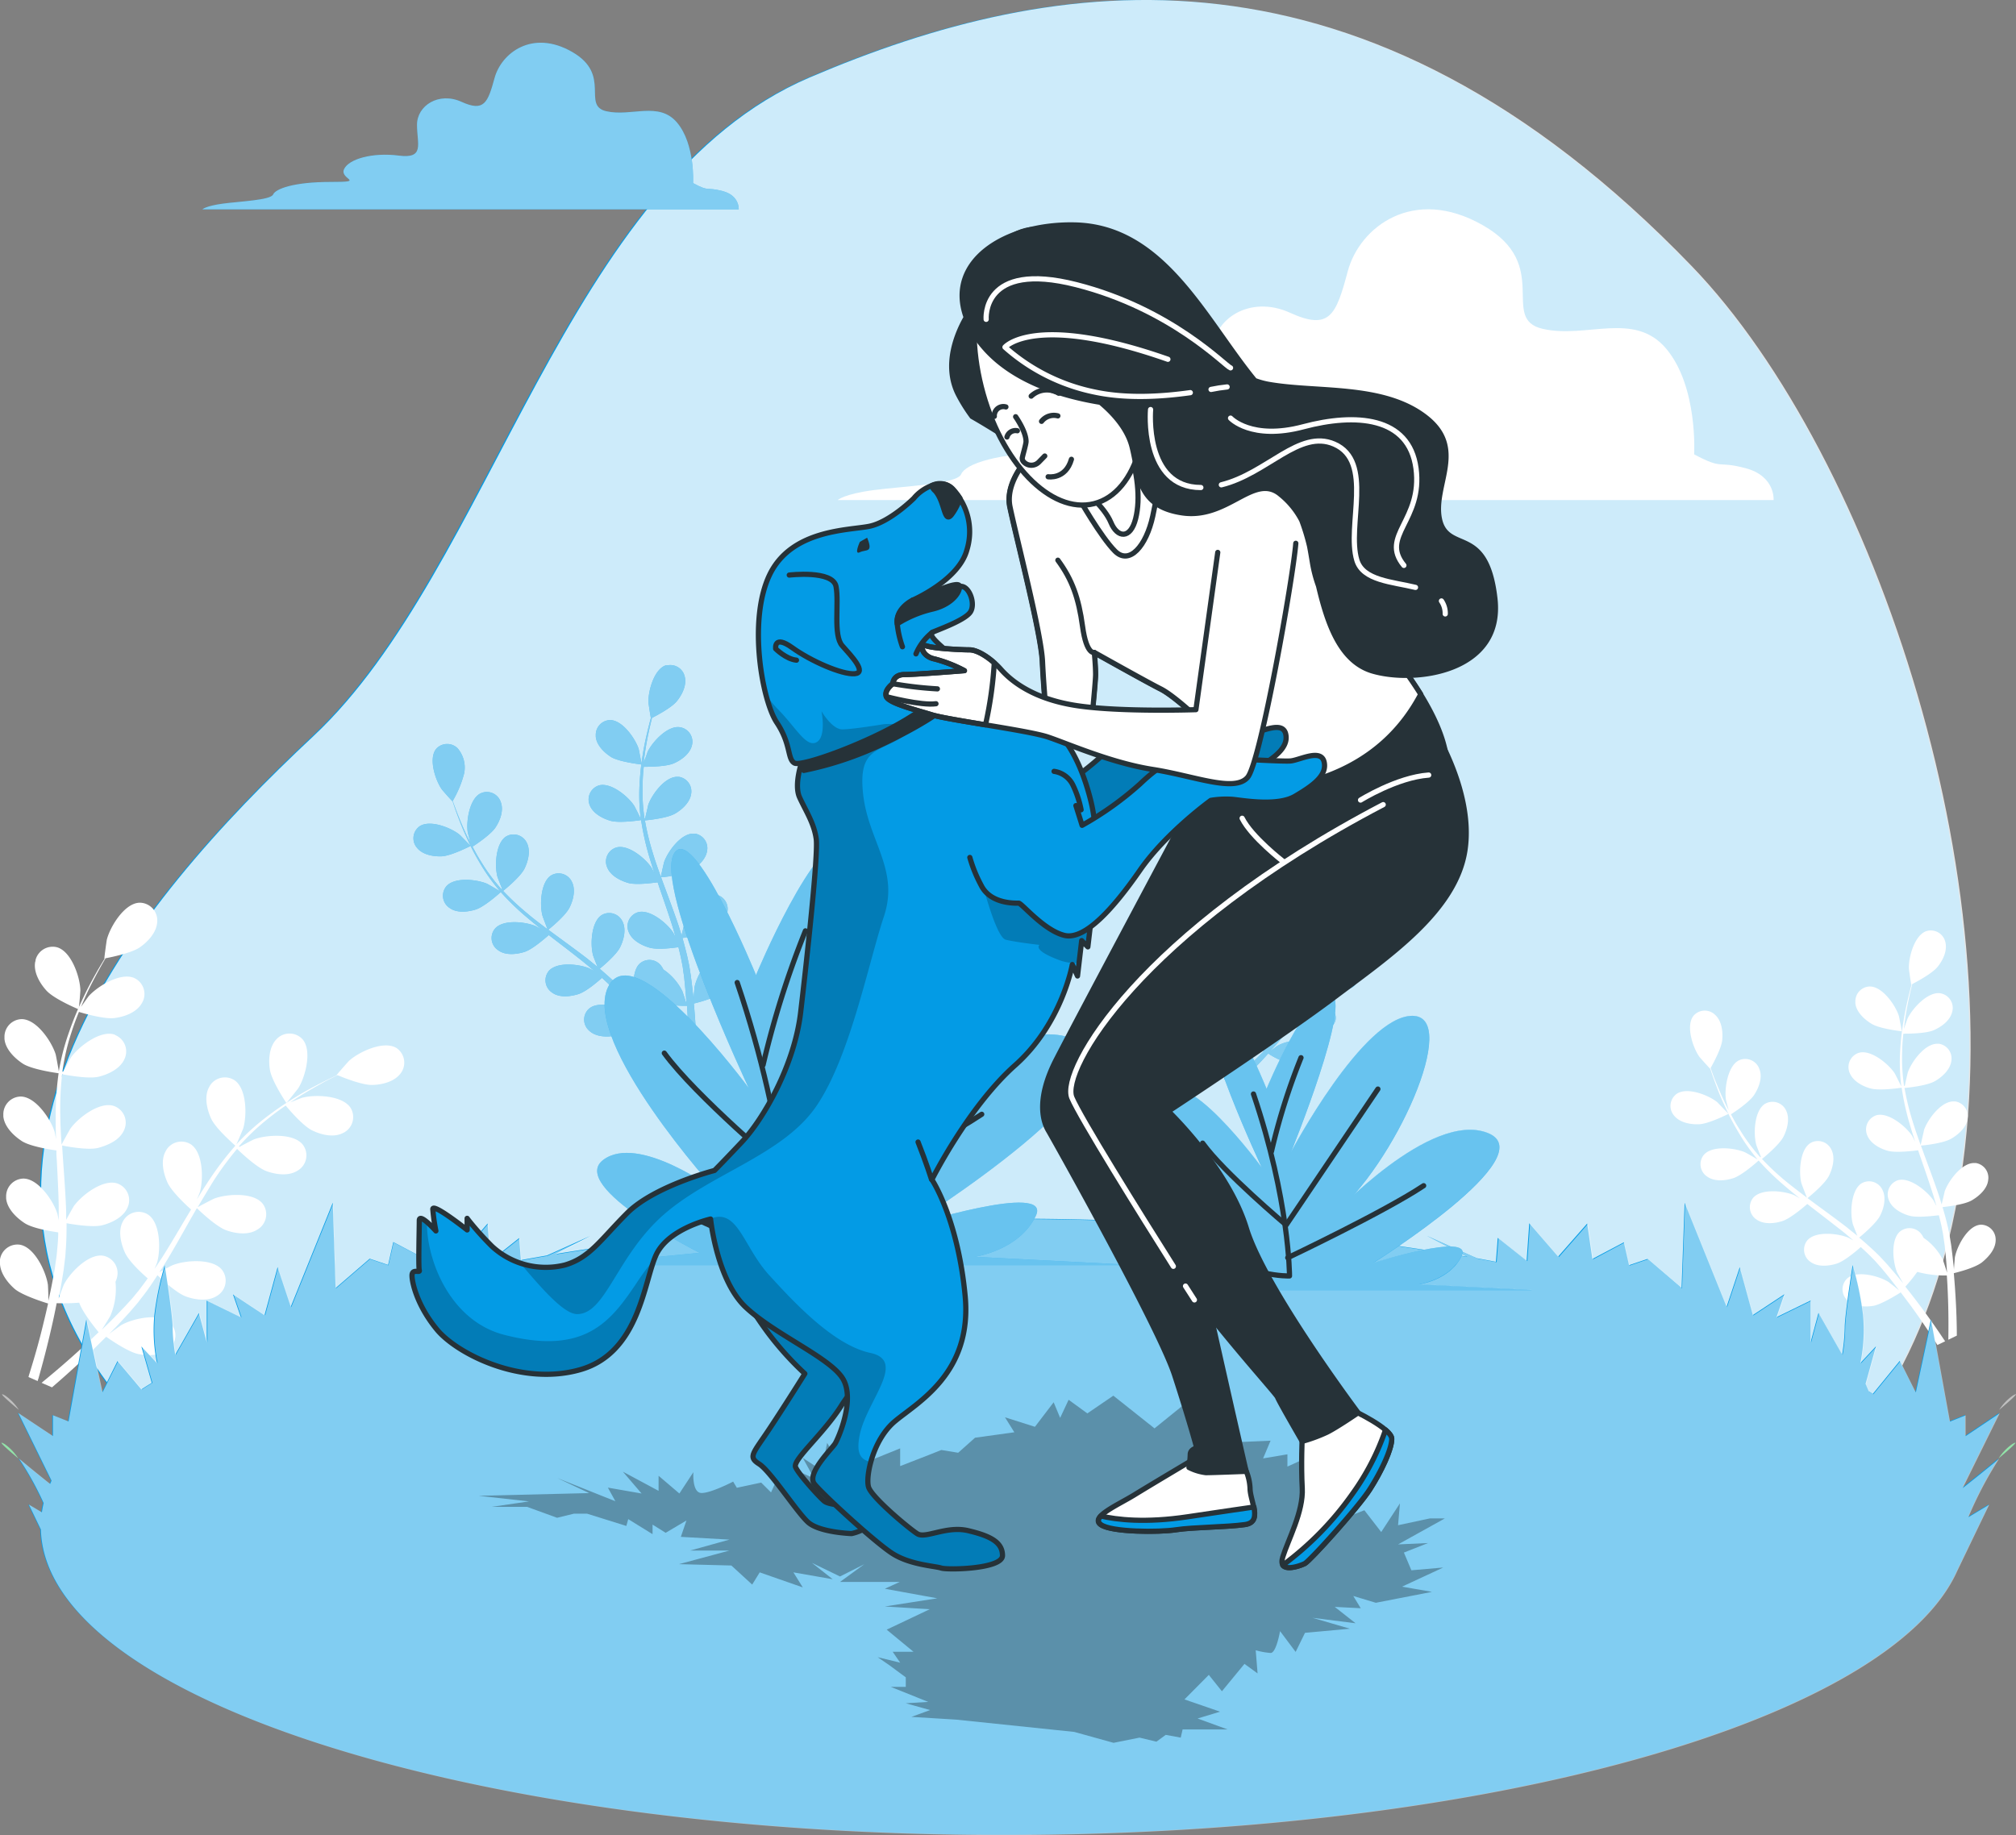 <svg xmlns="http://www.w3.org/2000/svg" xmlns:xlink="http://www.w3.org/1999/xlink" viewBox="0 0 387.72 353.01"><rect x="0" y="0" width="387.72" height="353.01" fill="#808080" stroke="none"/><defs><style>.cls-1,.cls-21,.cls-9{fill:none;}.cls-12,.cls-2{fill:#039be5;}.cls-11,.cls-22,.cls-3,.cls-4,.cls-5,.cls-8{fill:#fff;}.cls-3{opacity:0.8;}.cls-10,.cls-15,.cls-3,.cls-5,.cls-8{isolation:isolate;}.cls-5,.cls-7{opacity:0.5;}.cls-6{fill:#92e3a9;}.cls-8{opacity:0.4;}.cls-11,.cls-12,.cls-13,.cls-22,.cls-9{stroke:#263238;}.cls-11,.cls-12,.cls-13,.cls-21,.cls-22,.cls-9{stroke-linecap:round;stroke-linejoin:round;}.cls-10{opacity:0.3;}.cls-13,.cls-20{fill:#263238;}.cls-14{clip-path:url(#clip-path);}.cls-15,.cls-18{opacity:0.2;}.cls-16{clip-path:url(#clip-path-2);}.cls-17{clip-path:url(#clip-path-3);}.cls-19{clip-path:url(#clip-path-4);}.cls-21{stroke:#fff;}</style><clipPath id="clip-path"><path class="cls-1" d="M195.34,143a4.74,4.74,0,0,1,3.59,2.6,19.29,19.29,0,0,1,1.6,4.79l-1-.8,1.2,3.8a61.57,61.57,0,0,0,11.18-8c4.6-4.4,7.39-5.2,9.79-5.2s17.38,1,19.18.8,5.79-2.4,6.39.2-2.2,4.63-5.61,6.63-10,.8-12,.6a17.8,17.8,0,0,0-4.19.2s-8.59,6.19-13.59,13.38-10.58,13.59-14.58,12.59-8.19-6.19-8.79-6.19-5.39.2-7.19-3.4a26.84,26.84,0,0,1-2.19-5.39"/></clipPath><clipPath id="clip-path-2"><path class="cls-1" d="M142.14,248.45a73.09,73.09,0,0,0,5,7.79,58.68,58.68,0,0,0,7.19,8s-3.59,5.79-6.79,10.58-4.19,5.4-2,6.79,7.2,9.19,9.39,11.19,8.39,2.2,8.39,2.2,4-.8,3.2-2.8a4.5,4.5,0,0,0-4-2.6c-1,0-3.59-.2-4.39-.79s-5-5.2-5.59-6.6,5.39-6.39,8.78-11.78,6.4-5.79,3.8-13.78S143.74,243.05,142.14,248.45Z"/></clipPath><clipPath id="clip-path-3"><path class="cls-1" d="M154.38,146s-1.79,4.79-.6,7.39,2.8,5,3.2,8-1.8,23.17-3,33.36-7.19,20.57-11.38,25-5.19,5.4-5.19,5.4-11.59,3-16.78,8.19-7.19,8.59-12,10a15.26,15.26,0,0,1-14-3.59,58.68,58.68,0,0,1-4.24-4.68c-.37-.46-.55-.71-.55-.71v2.23s-6.6-5.23-6.6-4a34.63,34.63,0,0,0,.59,4.19s-3.19-3.59-3.19-2-.2,9,0,9.58-1.4-.4-1.4,1,1,5.79,4.79,10.39,16.22,11,27.63,7.7,12.18-17.18,14.58-22.17,10.42-6.79,10.42-6.79,1.2,11.78,6.79,17,16,9.59,18.57,13.59-.79,11.58-1.39,12.58-5.6,5.79-4,7.79,11.59,11.19,15,13.38,8.19,2.4,9.39,2.8,11.78.2,11.78-2.4-2.39-3.79-6.59-4.79-8.19,1.6-9.78.6-8.79-7-9.39-9,.8-9,5-12.58,15-9.19,13.58-24.17-6.39-22.38-6.39-22.38,7-14,16-22,11-19.37,11-19.37l1,2.2.8-6.8,1.19,1.2.4-3.39s2.6-14.78.2-24.57-6.19-13-6.19-13l2.2.59L201,139l.6-.8s-3.39-2.4-5-2.6-6.79-1.6-6.79-1.6,2.79-.59,2.2-.59-6.2-1.4-6.2-1.4l-2.39-.2s-4.6.6-11.79,5.19A151.57,151.57,0,0,1,154.38,146Z"/></clipPath><clipPath id="clip-path-4"><path class="cls-1" d="M175.76,95.84s-4.6,4.6-8.59,5.4-15,.6-19.18,9.38-1.4,24.17,1.4,28.37,2,7,3.4,7.79,14.58-4,22.17-8.79,9.78-4.79,10-7.59-2-4.4-3.59-5.79-2.8-2.6-2-3,6-2.2,7.19-3.79-.2-5.4-2-5-9,2.6-9,2.6,8.79-3.8,10.38-9.59a11.84,11.84,0,0,0-2.79-11.78C181.15,91.85,177.35,93.85,175.76,95.84Z"/></clipPath></defs><g id="Слой_2" data-name="Слой 2"><g id="Слой_1-2" data-name="Слой 1"><g id="freepik--background-simple--inject-127"><path class="cls-2" d="M375.18,235.78c13.94-62.6-14.91-148.1-50-184.54C261.76-14.54,202.73-5.28,155.52,14.89S94.47,109.35,60.05,141.6s-77.14,83.18-34.52,130.62,103.46,20,153,19.56S291.15,317,328.45,299.13C354.49,286.63,369,263.43,375.18,235.78Z"/><path class="cls-3" d="M375.41,235.78c13.94-62.6-14.91-148.1-50-184.54C262-14.54,203-5.28,155.75,14.89s-61,94.46-95.47,126.71-77.14,83.18-34.52,130.62,103.46,20,153,19.56S291.38,317,328.68,299.13C354.72,286.63,369.24,263.43,375.41,235.78Z"/><path class="cls-4" d="M359.93,196.93c1.62,1,5.84,1.45,5.84,1.45s-.53-2.87-.59-3c-.67-2.05-3.16-5.63-5.58-5.62a2.84,2.84,0,0,0-2.77,2.91,2,2,0,0,0,0,.34C357,194.65,358.55,196.1,359.93,196.93Z"/><path class="cls-4" d="M380.76,235.6c-2.4.3-4.41,4.17-4.8,6.29,0,.13-.13,1.52-.18,2.39,0-.52-.09-1-.15-1.56-.1-1.05-.24-2.1-.38-3.23l-.27-1.65c-.08-.55-.23-1.13-.34-1.7-.3-1.31-.65-2.63-1.05-3.94.93-.1,4.21-.48,5.61-1.29s3-2.22,3.17-3.91a2.86,2.86,0,0,0-2.37-3.28l-.31,0c-2.41-.06-5,3.46-5.7,5.5,0,.12-.39,1.64-.56,2.48-.24-.79-.48-1.58-.75-2.37-.78-2.29-1.64-4.58-2.48-6.86-.26-.71-.51-1.41-.77-2.11.33,0,4.24-.4,5.81-1.31,1.4-.8,3-2.21,3.17-3.9a2.86,2.86,0,0,0-2.37-3.28l-.31,0c-2.41-.06-5,3.46-5.7,5.49,0,.16-.54,2.34-.64,2.91-.56-1.55-1.1-3.09-1.57-4.64a49.36,49.36,0,0,1-1.54-6.35c.16,0,4.24-.38,5.85-1.31,1.39-.8,2.95-2.21,3.16-3.91a2.86,2.86,0,0,0-2.37-3.28l-.3,0c-2.42-.06-5,3.46-5.7,5.5-.05.13-.43,1.8-.59,2.6h-.14a36,36,0,0,1-.36-6.56,32.45,32.45,0,0,1,.23-3.48c.76,0,4.27,0,5.81-.66s3.18-1.88,3.58-3.54a2.85,2.85,0,0,0-2-3.51l-.3-.07c-2.39-.33-5.34,2.89-6.27,4.84-.05.1-.44,1.23-.72,2.06.06-.5.11-1,.18-1.5.24-1.82.58-3.46.89-4.91.18-.83.36-1.57.54-2.26.76-.39,3.79-2,4.83-3.26s1.95-3.13,1.54-4.78a2.87,2.87,0,0,0-3.39-2.21l-.3.08c-2.27.82-3.4,5-3.33,7.19,0,.18.43,3.09.47,3.07h.05c-.18.67-.37,1.38-.56,2.16-.35,1.45-.72,3.09-1,4.91a50.76,50.76,0,0,0-.65,5.89,37.68,37.68,0,0,0,.23,6.63V209c-.3-.64-1.19-2.41-1.27-2.54-1.19-1.8-4.54-4.59-6.87-3.95a2.87,2.87,0,0,0-1.89,3.59c0,.09.06.18.1.27.62,1.59,2.47,2.59,4,3,1.75.49,5.65-.09,6-.14a51,51,0,0,0,1.43,6.6c.36,1.26.76,2.53,1.17,3.79-.27-.55-.52-1-.56-1.1-1.19-1.81-4.54-4.6-6.87-4a2.87,2.87,0,0,0-1.89,3.59c0,.09.06.18.1.27.62,1.6,2.47,2.59,4,3s4.91,0,5.79-.11c.16.48.32,1,.49,1.44.8,2.31,1.6,4.61,2.32,6.89.26.8.48,1.61.71,2.41-.25-.49-.46-.9-.5-1-1.18-1.8-4.53-4.59-6.86-4a2.88,2.88,0,0,0-1.79,3.86c.61,1.59,2.47,2.59,4,3s4.58,0,5.62-.1c.21.83.42,1.66.58,2.47.09.55.23,1.08.29,1.65l.24,1.65c.11,1.06.23,2.14.31,3.18.06.72.1,1.4.15,2.09-.24-.8-.76-2.36-.81-2.49a11.29,11.29,0,0,0-3.7-4.21,4.29,4.29,0,0,0-.31-.55,2.86,2.86,0,0,0-4-.83,2.07,2.07,0,0,0-.24.17c-1.83,1.58-1.37,5.92-.53,7.91.05.11.73,1.32,1.17,2.08-.33-.4-.64-.8-1-1.22-.67-.82-1.37-1.62-2.11-2.48L361.83,242c-.37-.42-.81-.81-1.22-1.22-1-.94-2-1.84-3.05-2.72.72-.59,3.24-2.72,4-4.17s1.24-3.48.48-5a2.85,2.85,0,0,0-3.78-1.39l-.22.11c-2.05,1.28-2.26,5.64-1.73,7.73,0,.13.59,1.59.9,2.38-.63-.52-1.27-1-1.93-1.56-1.91-1.48-3.89-2.92-5.86-4.36l-1.79-1.33c.25-.21,3.31-2.67,4.12-4.3.72-1.44,1.24-3.47.48-5a2.87,2.87,0,0,0-3.79-1.43l-.26.14c-2.05,1.29-2.26,5.64-1.73,7.73.05.16.84,2.26,1.07,2.78-1.32-1-2.62-2-3.87-3a49.08,49.08,0,0,1-4.78-4.45c.12-.09,3.32-2.66,4.15-4.32.72-1.44,1.24-3.47.49-5a2.87,2.87,0,0,0-3.8-1.42l-.26.13c-2.05,1.29-2.25,5.64-1.72,7.73,0,.14.63,1.74.94,2.49l-.12.07a36,36,0,0,1-3.92-5.27c-.65-1-1.21-2-1.73-3,.64-.41,3.57-2.34,4.48-3.76s1.62-3.32,1-4.92a2.89,2.89,0,0,0-3.63-1.83l-.27.11c-2.17,1-2.85,5.35-2.56,7.49,0,.12.31,1.28.54,2.12-.23-.45-.47-.91-.68-1.35-.8-1.65-1.42-3.2-2-4.59-.3-.78-.56-1.5-.79-2.18.42-.74,2.07-3.73,2.23-5.38s-.1-3.69-1.36-4.84a2.85,2.85,0,0,0-4,0,2.25,2.25,0,0,0-.21.24c-1.45,1.94-.07,6.07,1.18,7.83.11.15,2.07,2.34,2.09,2.3h0c.22.65.45,1.35.73,2.11.51,1.4,1.1,3,1.87,4.64a49.42,49.42,0,0,0,2.71,5.27A37.21,37.21,0,0,0,338,223l.06.06c-.6-.37-2.32-1.35-2.47-1.41-2-.86-6.31-1.34-7.9.49a2.85,2.85,0,0,0,.38,4l.26.19c1.39,1,3.48.8,5,.31,1.73-.55,4.66-3.19,4.89-3.4A50,50,0,0,0,343.1,228c1,.86,2,1.69,3.06,2.51l-1.08-.6c-2-.85-6.31-1.33-7.9.49a2.86,2.86,0,0,0,.38,4l.25.18c1.4,1,3.49.79,5,.3s4.1-2.69,4.77-3.28l1.2.93c1.94,1.49,3.89,3,5.75,4.46.65.53,1.28,1.08,1.91,1.62l-.94-.52c-2-.85-6.32-1.33-7.9.49a2.86,2.86,0,0,0,.38,4l.25.18c1.39,1,3.48.79,5,.31s3.85-2.49,4.64-3.19c.63.58,1.26,1.16,1.84,1.74.39.41.79.78,1.16,1.21l1.1,1.25c.68.82,1.38,1.67,2,2.48l1.28,1.67c-.65-.54-1.94-1.56-2.05-1.63-1.83-1.15-6-2.28-7.89-.72a2.86,2.86,0,0,0-.21,4.05,2.08,2.08,0,0,0,.21.21c1.23,1.19,3.32,1.31,4.92,1.06s4.92-2.34,5.32-2.6l2,2.66c2.14,2.95,3.8,5.49,4.94,7.28l.12.18,1.48-.71c-.08-.12-.15-.23-.24-.35-1.19-1.79-2.93-4.32-5.15-7.25-.7-.93-1.46-1.91-2.26-2.91a31.24,31.24,0,0,0,2.29-2.84,20.59,20.59,0,0,0,5.69.69c.08,1.15.14,2.26.18,3.31.16,3.64.14,6.68.11,8.8v.25l1.63-.79c0-2.11-.08-5-.3-8.34-.07-1.16-.17-2.4-.28-3.67.45-.11,4.13-1,5.51-2.16s2.59-2.64,2.54-4.35a2.86,2.86,0,0,0-2.88-2.82Z"/><path class="cls-4" d="M330.25,212c-1.68-1.34-5.73-2.95-7.75-1.61a2.85,2.85,0,0,0-.7,4,2.43,2.43,0,0,0,.2.25c1.08,1.32,3.15,1.69,4.76,1.62,1.9-.07,5.67-2,5.67-2S330.4,212.16,330.25,212Z"/><path class="cls-4" d="M55.08,212.17c0,.05,2.19-2.69,2.31-2.87,1.34-2.18,2.67-7.18.81-9.37a3.41,3.41,0,0,0-4.8-.25,3,3,0,0,0-.25.25c-1.4,1.47-1.54,4-1.24,5.84C52.26,208,55.08,212.17,55.08,212.17Z"/><path class="cls-4" d="M76.2,201.56c-2.48-1.43-7.16.77-9.06,2.49-.17.15-2.47,2.77-2.42,2.79h.06c-.74.35-1.53.72-2.39,1.15-1.58.8-3.35,1.72-5.21,2.85a62,62,0,0,0-5.83,3.94,44.34,44.34,0,0,0-5.83,5.29l-.06.07c.35-.76,1.27-2.93,1.32-3.1.73-2.46.69-7.63-1.68-9.25a3.41,3.41,0,0,0-4.7,1l-.17.31c-1,1.78-.45,4.22.34,6,.89,2,4.41,5,4.69,5.29a61.18,61.18,0,0,0-4.87,6.36q-1.3,1.93-2.53,4c.28-.67.53-1.27.56-1.36.72-2.46.68-7.63-1.69-9.25a3.41,3.41,0,0,0-4.7,1l-.17.31c-1,1.78-.45,4.22.34,6S36,232,36.75,232.66l-.94,1.56c-1.48,2.49-2.94,5-4.45,7.39-.54.85-1.09,1.66-1.64,2.48.25-.6.45-1.1.48-1.18.72-2.46.68-7.63-1.69-9.25a3.4,3.4,0,0,0-4.7,1,1.65,1.65,0,0,0-.15.25c-1,1.78-.44,4.22.35,6s3.46,4.19,4.4,5c-.59.82-1.19,1.64-1.79,2.41-.43.51-.81,1-1.27,1.53L24,251.33c-.87.91-1.77,1.85-2.64,2.72-.6.6-1.19,1.17-1.78,1.74.54-.83,1.56-2.5,1.63-2.64a13.14,13.14,0,0,0,1-6.58,3.55,3.55,0,0,0,.26-.71,3.39,3.39,0,0,0-2.27-4.22,2.37,2.37,0,0,0-.36-.09c-2.83-.45-6.41,3.29-7.57,5.58-.06.13-.64,1.68-1,2.66.12-.61.24-1.2.35-1.82.23-1.24.43-2.49.64-3.82l.24-2c.1-.65.11-1.36.17-2,.11-1.6.14-3.21.13-4.85,1.08.2,5,.85,6.82.4s4.1-1.54,4.9-3.4a3.39,3.39,0,0,0-1.63-4.51,2.39,2.39,0,0,0-.37-.15c-2.73-.87-6.83,2.28-8.32,4.37-.09.13-1,1.74-1.47,2.64,0-1,0-2-.06-3-.13-2.86-.35-5.76-.55-8.65-.06-.88-.12-1.76-.17-2.65.38.08,5,1,7,.44s4.1-1.54,4.91-3.4a3.39,3.39,0,0,0-1.63-4.51,2.39,2.39,0,0,0-.37-.15c-2.73-.87-6.83,2.29-8.32,4.37-.11.16-1.4,2.48-1.7,3.09-.12-1.94-.23-3.88-.25-5.8a58.91,58.91,0,0,1,.36-7.74c.18,0,5,1,7.09.45,1.86-.46,4.11-1.55,4.91-3.41a3.4,3.4,0,0,0-1.65-4.52L22,199c-2.73-.87-6.83,2.29-8.32,4.37-.09.14-1.08,1.91-1.53,2.77l-.15,0a42.31,42.31,0,0,1,1.76-7.6c.43-1.37.92-2.65,1.42-3.89.87.27,4.86,1.43,6.84,1.18s4.25-1.09,5.25-2.84a3.39,3.39,0,0,0-1.09-4.67l-.33-.18c-2.62-1.17-7,1.52-8.75,3.43-.09.1-.92,1.26-1.51,2.11.23-.55.47-1.13.7-1.66.88-2,1.81-3.74,2.65-5.29.48-.88.93-1.67,1.36-2.4,1-.18,5-1,6.59-2.1s3.26-2.92,3.35-4.94a3.41,3.41,0,0,0-3.16-3.64h-.34c-2.86.18-5.55,4.6-6.19,7.08-.05.21-.53,3.67-.47,3.66h.05c-.42.7-.88,1.45-1.36,2.28-.87,1.54-1.84,3.28-2.76,5.25a60.46,60.46,0,0,0-2.69,6.5,44.62,44.62,0,0,0-2,7.63.14.14,0,0,0,0,.09c-.13-.83-.56-3.14-.61-3.31-.75-2.45-3.64-6.75-6.51-6.79a3.39,3.39,0,0,0-3.34,3.46c0,.11,0,.23,0,.34.17,2,2,3.77,3.57,4.79,1.83,1.14,6.47,1.77,6.84,1.82a59.42,59.42,0,0,0-.56,8c0,1.56,0,3.13.07,4.7-.13-.72-.25-1.35-.28-1.44-.75-2.45-3.64-6.74-6.5-6.78a3.4,3.4,0,0,0-3.36,3.43c0,.12,0,.25,0,.37.18,2,2,3.76,3.58,4.78s5.58,1.65,6.63,1.79a15.56,15.56,0,0,0,.07,1.81c.15,2.9.3,5.79.37,8.63v3c-.12-.64-.23-1.17-.25-1.25-.75-2.45-3.64-6.74-6.51-6.78a3.4,3.4,0,0,0-3.35,3.44c0,.12,0,.24,0,.36.17,2,2,3.76,3.57,4.78s5.2,1.59,6.45,1.77c0,1-.08,2-.17,3-.07.66-.1,1.31-.21,2s-.19,1.31-.28,2c-.23,1.24-.46,2.52-.71,3.73-.17.84-.34,1.63-.52,2.43,0-1-.07-2.94-.1-3.1-.37-2.54-2.57-7.22-5.4-7.69A3.39,3.39,0,0,0,0,242.27a2.34,2.34,0,0,0,0,.38c-.14,2,1.36,4,2.81,5.27s5.9,2.67,6.44,2.82c-.3,1.33-.6,2.62-.9,3.83-1,4.2-2.06,7.65-2.81,10.06a1.17,1.17,0,0,1-.07.25l1.78.78a2,2,0,0,1,.14-.48c.7-2.45,1.66-6,2.61-10.22.31-1.35.61-2.79.9-4.28a36.82,36.82,0,0,0,4.33-.1c.7,2,3.39,5.27,3.74,5.68-1,.95-1.94,1.86-2.86,2.7-3.18,2.93-5.94,5.25-7.89,6.85L8,266l2,.87c1.9-1.63,4.44-3.88,7.33-6.66,1-1,2-2,3.1-3.07.45.32,4.13,2.92,6.2,3.33,1.87.37,4.37.32,5.88-1a3.39,3.39,0,0,0,.44-4.77,3.45,3.45,0,0,0-.26-.28c-2.12-1.93-7.16-.79-9.38.48-.14.08-1.47,1.05-2.3,1.68.43-.45.86-.87,1.3-1.33.87-.91,1.72-1.84,2.63-2.84l1.29-1.5c.44-.5.84-1.08,1.27-1.61,1-1.28,1.88-2.61,2.78-4,.79.76,3.66,3.43,5.47,4.09s4.27,1,6-.13a3.4,3.4,0,0,0,1.17-4.66,4,4,0,0,0-.23-.34c-1.8-2.23-7-1.86-9.35-.94-.15,0-1.79.91-2.68,1.39.53-.82,1.06-1.64,1.57-2.49,1.48-2.46,2.89-5,4.31-7.52l1.32-2.3c.28.27,3.62,3.52,5.64,4.25,1.8.65,4.27,1,6-.13a3.4,3.4,0,0,0,1.25-4.63c-.08-.13-.16-.25-.25-.37-1.8-2.23-7-1.86-9.35-.94-.18.07-2.54,1.29-3.13,1.64,1-1.69,2-3.37,3-5A60.82,60.82,0,0,1,45.6,221c.13.13,3.59,3.54,5.67,4.29,1.8.65,4.27,1,6-.13a3.39,3.39,0,0,0,1.18-4.65,2.71,2.71,0,0,0-.24-.35c-1.8-2.24-7-1.87-9.35-1-.15.06-2,1-2.8,1.46l-.1-.13a44.82,44.82,0,0,1,5.66-5.36c1.11-.9,2.23-1.71,3.33-2.46.58.7,3.27,3.88,5.06,4.76s4.14,1.44,5.95.52a3.39,3.39,0,0,0,1.65-4.5,3.24,3.24,0,0,0-.17-.32c-1.54-2.42-6.71-2.62-9.19-2-.13,0-1.46.54-2.43.93.51-.33,1-.69,1.51-1,1.82-1.16,3.57-2.12,5.12-3,.89-.46,1.7-.87,2.47-1.24.92.39,4.69,1.92,6.65,1.88s4.33-.63,5.52-2.28a3.4,3.4,0,0,0-.73-4.75Z"/><path class="cls-4" d="M15.12,194.15c.05,0,.35-3.45.34-3.67-.07-2.56-1.73-7.46-4.48-8.26a3.4,3.4,0,0,0-4.14,2.43c0,.12,0,.24-.07.36-.37,2,.89,4.15,2.18,5.56C10.47,192.22,15.12,194.15,15.12,194.15Z"/><path class="cls-4" d="M325.82,87.4s.77-13-5.36-20.31-15.33-1.91-23.75-3.83,1.91-12.25-11.5-19.92-23.75.39-26,8.82-3.45,11.49-11.11,8-14.94,1.15-14.94,7.66,2.68,11.49-6.13,10.34-16.86,1.15-18.39,4.6S216.3,87,204,87s-18.38,2.3-19.15,4.22-11.11,2.3-16.85,3.06-6.9,1.92-6.9,1.92h180s.38-4.6-5.36-6.13S331.57,90.46,325.82,87.4Z"/></g><g id="freepik--Cloud--inject-127"><path class="cls-2" d="M133.29,35.22s.44-7.46-3.07-11.63-8.78-1.09-13.6-2.19,1.09-7-6.58-11.41-13.61.22-14.92,5-2,6.58-6.36,4.6S80.2,20.3,80.2,24s1.53,6.58-3.51,5.93-9.65.65-10.53,2.63S70.55,35,63.53,35s-10.53,1.32-11,2.41-6.37,1.32-9.66,1.76-3.95,1.1-3.95,1.1H142.07s.21-2.64-3.08-3.51S136.58,37,133.29,35.22Z"/><path class="cls-5" d="M133.29,35.22s.44-7.46-3.07-11.63-8.78-1.09-13.6-2.19,1.09-7-6.58-11.41-13.61.22-14.92,5-2,6.58-6.36,4.6S80.2,20.3,80.2,24s1.53,6.58-3.51,5.93-9.65.65-10.53,2.63S70.55,35,63.53,35s-10.53,1.32-11,2.41-6.37,1.32-9.66,1.76-3.95,1.1-3.95,1.1H142.07s.21-2.64-3.08-3.51S136.58,37,133.29,35.22Z"/></g><g id="freepik--Floor--inject-127"><path class="cls-6" d="M.89,277.78c-1.59-.9.19.72,2.63,2.76A9.88,9.88,0,0,0,.89,277.78Z"/><path class="cls-6" d="M387,277.78a9.88,9.88,0,0,0-2.63,2.76C386.82,278.48,388.6,276.86,387,277.78Z"/><path class="cls-2" d="M384.38,280.52c-3,2.5-7,5.65-7,5.65l7.11-14.39-6.56,4.4v-4l-3,1.2-3.57-19.6-3,14-3-6-5.18,6.35-.79-.52-.6-1.42,2-7.21-3,3.21a31.7,31.7,0,0,0,.51-9.22,57.37,57.37,0,0,0-2-9.61s-1.52,9.61-1.52,12a34.94,34.94,0,0,1-.5,5.2l-4.55-8-1.51,5.61v-8l-6.56,3.2,1.51-4.4-6.06,4-2.52-9.21-2.53,7.61-8.07-20-.59,16.41-6.56-5.61-3.54,1.2-1-4.4-6.05,3.2-1-6.81-5.59,6.36-5.55-6.41-.51,7.21-5.55-4.4-.36,4.6c-1.21-.24-2.43-.46-3.66-.69-5.71-2.55-9.61-4.31-9.61-4.31l7.65,4A520.65,520.65,0,0,0,193,234.43a524.75,524.75,0,0,0-86.18,6.79l6.68-3.46-8.32,3.74c-1.67.29-3.33.58-5,.89l-.34-4.23-5.55,4.4-.51-7.21-5.55,6.41-5.53-6.45-1,6.81-6.06-3.2-1,4.4-3.54-1.2-6.56,5.66L64,231.36l-8.08,20-2.53-7.61L50.87,253l-6.06-4,1.52,4.4-6.57-3.2v8l-1.51-5.61-4.55,8a34.94,34.94,0,0,1-.5-5.2c0-2.41-1.52-12-1.52-12a57.37,57.37,0,0,0-2,9.61,31.7,31.7,0,0,0,.51,9.22l-3-3.21,2,7c-.69.42-1.37.84-2,1.26l-4.59-5.45-3,6-3-14L13.06,273.4l-3-1.2v4l-6.65-4.42,6.38,13-.27.63c-1.36-1.09-3.92-3.14-6-4.89a59.68,59.68,0,0,1,4.75,8.57c-.14.59-.25,1.18-.34,1.78l-2.5-1.49,2.31,4.8C8.62,326.67,91.2,352.93,193,352.93c93.33,0,170.52-22.08,183.36-50.81l3.77-7.83,2.37-4.91-4,2.4A73.62,73.62,0,0,1,384.38,280.52Z"/><g class="cls-7"><path class="cls-4" d="M1,268.45c-1.59-.9.19.72,2.63,2.76A9.74,9.74,0,0,0,1,268.45Z"/><path class="cls-4" d="M387.11,268.45a9.88,9.88,0,0,0-2.63,2.76C386.92,269.15,388.7,267.53,387.11,268.45Z"/><path class="cls-4" d="M384.48,280.6c-3,2.5-7,5.65-7,5.65l7.11-14.39-6.56,4.4v-4l-3,1.2-3.57-19.6-3,14-3-6-5.18,6.35-.79-.52-.6-1.42,2-7.21-3,3.21a31.7,31.7,0,0,0,.51-9.22,56.39,56.39,0,0,0-2-9.61s-1.52,9.61-1.52,12a33.66,33.66,0,0,1-.5,5.2l-4.55-8-1.51,5.61v-8l-6.56,3.2,1.51-4.4-6.06,4-2.52-9.21-2.53,7.61-8.07-20-.59,16.41-6.56-5.61-3.54,1.2-1-4.4-6,3.2-1-6.81-5.59,6.36-5.55-6.41-.51,7.21-5.55-4.4-.36,4.6c-1.21-.24-2.43-.46-3.66-.69-5.71-2.55-9.61-4.31-9.61-4.31l7.65,4a520.65,520.65,0,0,0-89.11-7.29,524.92,524.92,0,0,0-86.18,6.79l6.68-3.46-8.32,3.74c-1.67.29-3.33.58-5,.89l-.34-4.23-5.55,4.4-.51-7.21-5.55,6.41-5.53-6.45-1,6.81L75.7,239l-1,4.4-3.54-1.2-6.56,5.66-.5-16.42-8.08,20-2.53-7.61L51,253l-6.06-4,1.52,4.4-6.57-3.2v8l-1.51-5.61-4.55,8a36.32,36.32,0,0,1-.5-5.2c0-2.41-1.52-12-1.52-12a57.37,57.37,0,0,0-2,9.61,32.05,32.05,0,0,0,.51,9.22l-3-3.21,2,7c-.69.42-1.37.84-2,1.26l-4.59-5.45-3,6-3-14-3.54,19.62-3-1.2v4l-6.65-4.42,6.38,13-.27.63c-1.36-1.09-3.92-3.14-6-4.89a58.73,58.73,0,0,1,4.75,8.57c-.14.59-.25,1.18-.34,1.78l-2.5-1.49,2.31,4.8C8.72,326.75,91.3,353,193.07,353c93.33,0,170.52-22.08,183.36-50.81l3.77-7.83,2.37-4.91-4,2.4A73.62,73.62,0,0,1,384.48,280.6Z"/></g></g><g id="freepik--Plants--inject-127"><path class="cls-2" d="M123.41,147.06s-.53-2.83-.58-3c-.66-2-3.12-5.55-5.51-5.55a2.84,2.84,0,0,0-2.74,2.92l0,.29c.17,1.68,1.68,3.1,3,3.93C119.25,146.6,123.41,147.06,123.41,147.06Z"/><path class="cls-2" d="M128,128c-2.25.81-3.36,5-3.29,7.09,0,.18.43,3,.47,3h0c-.18.65-.36,1.36-.55,2.13-.34,1.43-.71,3-1,4.84a51.33,51.33,0,0,0-.63,5.81,36.66,36.66,0,0,0,.22,6.54v.08c-.29-.64-1.17-2.38-1.26-2.51-1.16-1.78-4.47-4.53-6.77-3.9a2.84,2.84,0,0,0-1.86,3.56,1.06,1.06,0,0,0,.09.25c.61,1.57,2.44,2.55,4,3,1.72.49,5.57-.09,5.88-.14a51.7,51.7,0,0,0,1.41,6.51c.36,1.25.75,2.5,1.16,3.74-.27-.54-.52-1-.56-1.08-1.17-1.78-4.47-4.54-6.77-3.9a2.82,2.82,0,0,0-1.88,3.52,2.49,2.49,0,0,0,.11.29c.61,1.57,2.44,2.54,4,3s4.84,0,5.71-.11c.16.47.31.95.48,1.42.79,2.28,1.58,4.55,2.29,6.8.26.8.47,1.59.7,2.38-.25-.48-.45-.88-.49-.94-1.17-1.78-4.47-4.54-6.77-3.9a2.82,2.82,0,0,0-1.88,3.52,2.49,2.49,0,0,0,.11.29c.61,1.57,2.43,2.55,4,3s4.53.05,5.56-.09c.2.82.4,1.63.56,2.43.1.55.23,1.07.3,1.63s.15,1.09.23,1.63c.1,1,.22,2.12.3,3.14.06.7.11,1.38.15,2.06-.24-.79-.74-2.33-.8-2.46a11,11,0,0,0-3.65-4.15,2.9,2.9,0,0,0-.31-.54,2.81,2.81,0,0,0-3.9-.83l-.25.18c-1.8,1.56-1.35,5.83-.52,7.8,0,.11.72,1.31,1.16,2l-1-1.2c-.67-.81-1.35-1.6-2.08-2.45-.37-.4-.75-.8-1.12-1.21s-.8-.8-1.21-1.21c-1-.92-2-1.81-3-2.68.71-.58,3.2-2.69,3.91-4.11s1.23-3.44.48-4.95a2.83,2.83,0,0,0-3.74-1.4l-.26.14c-2,1.26-2.23,5.56-1.7,7.62,0,.13.57,1.57.89,2.36-.63-.52-1.26-1-1.91-1.55-1.89-1.46-3.84-2.87-5.78-4.3-.6-.43-1.19-.87-1.78-1.31.26-.2,3.27-2.64,4.07-4.24.72-1.42,1.23-3.43.48-4.94a2.82,2.82,0,0,0-3.73-1.41l-.27.14c-2,1.27-2.22,5.56-1.7,7.63,0,.15.82,2.22,1,2.74-1.3-1-2.59-1.94-3.82-3a50.26,50.26,0,0,1-4.72-4.39c.12-.09,3.28-2.62,4.1-4.26.71-1.42,1.22-3.43.48-4.94a2.83,2.83,0,0,0-3.75-1.4l-.25.13c-2,1.27-2.22,5.56-1.7,7.63,0,.13.63,1.71.94,2.46l-.12.07a35.09,35.09,0,0,1-3.87-5.2c-.64-1-1.19-2-1.71-3,.64-.41,3.52-2.32,4.43-3.71s1.59-3.28,1-4.86a2.82,2.82,0,0,0-3.55-1.81l-.29.11c-2.15,1-2.82,5.28-2.53,7.39,0,.12.31,1.26.53,2.1-.23-.45-.47-.91-.68-1.34-.78-1.62-1.4-3.16-1.93-4.52-.3-.78-.56-1.49-.79-2.16a20.36,20.36,0,0,0,2.2-5.31A5.69,5.69,0,0,0,88,143.93a2.85,2.85,0,0,0-4,0l-.18.21c-1.42,1.91-.06,6,1.17,7.73.11.15,2,2.31,2.06,2.27h0c.21.64.44,1.33.71,2.08.51,1.38,1.09,2.93,1.85,4.58a45.58,45.58,0,0,0,2.68,5.2,36.25,36.25,0,0,0,3.79,5.33l0,.06c-.59-.37-2.29-1.34-2.43-1.4-2-.84-6.23-1.31-7.8.49a2.82,2.82,0,0,0,.38,4,1.44,1.44,0,0,0,.25.18c1.37,1,3.44.78,5,.3,1.71-.54,4.6-3.15,4.83-3.36a48.69,48.69,0,0,0,4.77,4.65c1,.85,2,1.67,3,2.48l-1.07-.59c-2-.84-6.23-1.32-7.8.48a2.81,2.81,0,0,0,.37,4,2.48,2.48,0,0,0,.26.19c1.37,1,3.44.79,5,.31s4-2.66,4.71-3.25l1.19.92c1.91,1.47,3.83,2.92,5.66,4.41.65.52,1.27,1.06,1.89,1.6l-.93-.52c-2-.84-6.23-1.31-7.8.48a2.83,2.83,0,0,0,.39,4l.24.18c1.37,1,3.44.78,5,.3s3.8-2.45,4.59-3.14c.61.57,1.24,1.14,1.81,1.72.38.4.78.76,1.14,1.19l1.09,1.23c.67.81,1.36,1.65,2,2.45.44.56.85,1.1,1.26,1.64-.63-.53-1.91-1.53-2-1.61-1.81-1.12-6-2.24-7.78-.7a2.81,2.81,0,0,0-.23,4,2.5,2.5,0,0,0,.23.23c1.21,1.17,3.28,1.29,4.85,1,1.73-.27,4.86-2.31,5.25-2.57.68.9,1.34,1.78,1.94,2.62,2.11,2.92,3.76,5.42,4.88,7.19l.12.18,1.46-.71-.23-.34c-1.18-1.77-2.9-4.26-5.09-7.16-.69-.91-1.45-1.88-2.23-2.86a30.53,30.53,0,0,0,2.26-2.81,20.47,20.47,0,0,0,5.62.69c.07,1.12.13,2.22.17,3.26.16,3.59.14,6.59.11,8.68v.25l1.61-.78c0-2.08-.08-4.9-.29-8.22-.08-1.15-.17-2.37-.29-3.63.45-.11,4.08-1,5.45-2.13s2.55-2.61,2.5-4.29a2.82,2.82,0,0,0-2.8-2.84h-.3c-2.37.3-4.35,4.12-4.74,6.21,0,.13-.12,1.5-.17,2.36a14.05,14.05,0,0,0-.15-1.54c-.1-1-.24-2.08-.38-3.19-.09-.54-.17-1.08-.26-1.63s-.23-1.11-.34-1.67c-.29-1.3-.64-2.59-1-3.9.91-.09,4.15-.47,5.53-1.27s2.92-2.18,3.13-3.85a2.82,2.82,0,0,0-2.33-3.24l-.31,0c-2.38-.06-4.92,3.41-5.63,5.42,0,.13-.38,1.63-.55,2.46-.24-.78-.47-1.56-.74-2.35-.77-2.25-1.62-4.51-2.45-6.77-.26-.69-.51-1.38-.76-2.07.33,0,4.18-.4,5.74-1.29,1.37-.8,2.91-2.19,3.12-3.86a2.82,2.82,0,0,0-2.33-3.24l-.31,0c-2.38-.06-4.92,3.42-5.62,5.43-.06.15-.54,2.31-.64,2.86-.55-1.52-1.09-3-1.55-4.57a49.8,49.8,0,0,1-1.52-6.27c.16,0,4.18-.38,5.77-1.29,1.38-.79,2.92-2.19,3.13-3.86a2.83,2.83,0,0,0-2.36-3.23l-.28,0c-2.39-.06-4.93,3.41-5.63,5.42,0,.13-.42,1.78-.58,2.56h-.13a35,35,0,0,1-.36-6.47,34.3,34.3,0,0,1,.22-3.44c.76,0,4.22,0,5.74-.65s3.14-1.86,3.53-3.49a2.82,2.82,0,0,0-2.05-3.42l-.32-.06c-2.36-.32-5.26,2.85-6.18,4.77,0,.11-.44,1.23-.71,2,0-.49.1-1,.17-1.48.24-1.79.57-3.41.88-4.85.18-.81.36-1.54.53-2.23.75-.38,3.74-1.94,4.77-3.21s1.93-3.09,1.52-4.72a2.83,2.83,0,0,0-3.35-2.17Z"/><path class="cls-2" d="M84.92,164.72c1.86-.07,5.59-2,5.59-2s-2-2.07-2.15-2.18c-1.66-1.33-5.66-2.92-7.65-1.6a2.82,2.82,0,0,0-.68,3.93l.19.24C81.29,164.42,83.33,164.78,84.92,164.72Z"/><g class="cls-7"><path class="cls-4" d="M123.41,147.06s-.53-2.83-.58-3c-.66-2-3.12-5.55-5.51-5.55a2.84,2.84,0,0,0-2.74,2.92l0,.29c.17,1.68,1.68,3.1,3,3.93C119.25,146.6,123.41,147.06,123.41,147.06Z"/><path class="cls-4" d="M128,128c-2.25.81-3.36,5-3.29,7.09,0,.18.43,3,.47,3h0c-.18.65-.36,1.36-.55,2.13-.34,1.43-.71,3-1,4.84a51.33,51.33,0,0,0-.63,5.81,36.66,36.66,0,0,0,.22,6.54v.08c-.29-.64-1.17-2.38-1.26-2.51-1.16-1.78-4.47-4.53-6.77-3.9a2.84,2.84,0,0,0-1.86,3.56,1.06,1.06,0,0,0,.09.25c.61,1.57,2.44,2.55,4,3,1.72.49,5.57-.09,5.88-.14a51.7,51.7,0,0,0,1.41,6.51c.36,1.25.75,2.5,1.16,3.74-.27-.54-.52-1-.56-1.08-1.17-1.78-4.47-4.54-6.77-3.9a2.82,2.82,0,0,0-1.88,3.52,2.49,2.49,0,0,0,.11.29c.61,1.57,2.44,2.54,4,3s4.84,0,5.71-.11c.16.47.31.95.48,1.42.79,2.28,1.58,4.55,2.29,6.8.26.8.47,1.59.7,2.38-.25-.48-.45-.88-.49-.94-1.17-1.78-4.47-4.54-6.77-3.9a2.82,2.82,0,0,0-1.88,3.52,2.49,2.49,0,0,0,.11.29c.61,1.57,2.43,2.55,4,3s4.53.05,5.56-.09c.2.82.4,1.63.56,2.43.1.55.23,1.07.3,1.63s.15,1.09.23,1.63c.1,1,.22,2.12.3,3.14.06.7.11,1.38.15,2.06-.24-.79-.74-2.33-.8-2.46a11,11,0,0,0-3.65-4.15,2.9,2.9,0,0,0-.31-.54,2.81,2.81,0,0,0-3.9-.83l-.25.18c-1.8,1.56-1.35,5.83-.52,7.8,0,.11.72,1.31,1.16,2l-1-1.2c-.67-.81-1.35-1.6-2.08-2.45-.37-.4-.75-.8-1.12-1.21s-.8-.8-1.21-1.21c-1-.92-2-1.81-3-2.68.71-.58,3.2-2.69,3.91-4.11s1.23-3.44.48-4.95a2.83,2.83,0,0,0-3.74-1.4l-.26.14c-2,1.26-2.23,5.56-1.7,7.62,0,.13.57,1.57.89,2.36-.63-.52-1.26-1-1.91-1.55-1.89-1.46-3.84-2.87-5.78-4.3-.6-.43-1.19-.87-1.78-1.31.26-.2,3.27-2.64,4.07-4.24.72-1.42,1.23-3.43.48-4.94a2.82,2.82,0,0,0-3.73-1.41l-.27.14c-2,1.27-2.22,5.56-1.7,7.63,0,.15.82,2.22,1,2.74-1.3-1-2.59-1.94-3.82-3a50.26,50.26,0,0,1-4.72-4.39c.12-.09,3.28-2.62,4.1-4.26.71-1.42,1.22-3.43.48-4.94a2.83,2.83,0,0,0-3.75-1.4l-.25.13c-2,1.27-2.22,5.56-1.7,7.63,0,.13.63,1.71.94,2.46l-.12.07a35.09,35.09,0,0,1-3.87-5.2c-.64-1-1.19-2-1.71-3,.64-.41,3.52-2.32,4.43-3.71s1.59-3.28,1-4.86a2.82,2.82,0,0,0-3.55-1.81l-.29.11c-2.15,1-2.82,5.28-2.53,7.39,0,.12.31,1.26.53,2.1-.23-.45-.47-.91-.68-1.34-.78-1.62-1.4-3.16-1.93-4.52-.3-.78-.56-1.49-.79-2.16a20.36,20.36,0,0,0,2.2-5.31A5.69,5.69,0,0,0,88,143.93a2.85,2.85,0,0,0-4,0l-.18.21c-1.42,1.91-.06,6,1.17,7.73.11.15,2,2.31,2.06,2.27h0c.21.64.44,1.33.71,2.08.51,1.38,1.09,2.93,1.85,4.58a45.58,45.58,0,0,0,2.68,5.2,36.25,36.25,0,0,0,3.79,5.33l0,.06c-.59-.37-2.29-1.34-2.43-1.4-2-.84-6.23-1.31-7.8.49a2.82,2.82,0,0,0,.38,4,1.44,1.44,0,0,0,.25.18c1.37,1,3.44.78,5,.3,1.71-.54,4.6-3.15,4.83-3.36a48.69,48.69,0,0,0,4.77,4.65c1,.85,2,1.67,3,2.48l-1.07-.59c-2-.84-6.23-1.32-7.8.48a2.81,2.81,0,0,0,.37,4,2.48,2.48,0,0,0,.26.19c1.37,1,3.44.79,5,.31s4-2.66,4.71-3.25l1.19.92c1.91,1.47,3.83,2.92,5.66,4.41.65.52,1.27,1.06,1.89,1.6l-.93-.52c-2-.84-6.23-1.31-7.8.48a2.83,2.83,0,0,0,.39,4l.24.18c1.37,1,3.44.78,5,.3s3.8-2.45,4.59-3.14c.61.57,1.24,1.14,1.81,1.72.38.4.78.76,1.14,1.19l1.09,1.23c.67.81,1.36,1.65,2,2.45.44.56.85,1.1,1.26,1.64-.63-.53-1.91-1.53-2-1.61-1.81-1.12-6-2.24-7.78-.7a2.81,2.81,0,0,0-.23,4,2.5,2.5,0,0,0,.23.23c1.21,1.17,3.28,1.29,4.85,1,1.73-.27,4.86-2.31,5.25-2.57.68.9,1.34,1.78,1.94,2.62,2.11,2.92,3.76,5.42,4.88,7.19l.12.18,1.46-.71-.23-.34c-1.18-1.77-2.9-4.26-5.09-7.16-.69-.91-1.45-1.88-2.23-2.86a30.53,30.53,0,0,0,2.26-2.81,20.47,20.47,0,0,0,5.62.69c.07,1.12.13,2.22.17,3.26.16,3.59.14,6.59.11,8.68v.25l1.61-.78c0-2.08-.08-4.9-.29-8.22-.08-1.15-.17-2.37-.29-3.63.45-.11,4.08-1,5.45-2.13s2.55-2.61,2.5-4.29a2.82,2.82,0,0,0-2.8-2.84h-.3c-2.37.3-4.35,4.12-4.74,6.21,0,.13-.12,1.5-.17,2.36a14.05,14.05,0,0,0-.15-1.54c-.1-1-.24-2.08-.38-3.19-.09-.54-.17-1.08-.26-1.63s-.23-1.11-.34-1.67c-.29-1.3-.64-2.59-1-3.9.91-.09,4.15-.47,5.53-1.27s2.92-2.18,3.13-3.85a2.82,2.82,0,0,0-2.33-3.24l-.31,0c-2.38-.06-4.92,3.41-5.63,5.42,0,.13-.38,1.63-.55,2.46-.24-.78-.47-1.56-.74-2.35-.77-2.25-1.62-4.51-2.45-6.77-.26-.69-.51-1.38-.76-2.07.33,0,4.18-.4,5.74-1.29,1.37-.8,2.91-2.19,3.12-3.86a2.82,2.82,0,0,0-2.33-3.24l-.31,0c-2.38-.06-4.92,3.42-5.62,5.43-.06.15-.54,2.31-.64,2.86-.55-1.52-1.09-3-1.55-4.57a49.8,49.8,0,0,1-1.52-6.27c.16,0,4.18-.38,5.77-1.29,1.38-.79,2.92-2.19,3.13-3.86a2.83,2.83,0,0,0-2.36-3.23l-.28,0c-2.39-.06-4.93,3.41-5.63,5.42,0,.13-.42,1.78-.58,2.56h-.13a35,35,0,0,1-.36-6.47,34.3,34.3,0,0,1,.22-3.44c.76,0,4.22,0,5.74-.65s3.14-1.86,3.53-3.49a2.82,2.82,0,0,0-2.05-3.42l-.32-.06c-2.36-.32-5.26,2.85-6.18,4.77,0,.11-.44,1.23-.71,2,0-.49.1-1,.17-1.48.24-1.79.57-3.41.88-4.85.18-.81.36-1.54.53-2.23.75-.38,3.74-1.94,4.77-3.21s1.93-3.09,1.52-4.72a2.83,2.83,0,0,0-3.35-2.17Z"/><path class="cls-4" d="M84.92,164.72c1.86-.07,5.59-2,5.59-2s-2-2.07-2.15-2.18c-1.66-1.33-5.66-2.92-7.65-1.6a2.82,2.82,0,0,0-.68,3.93l.19.24C81.29,164.42,83.33,164.78,84.92,164.72Z"/></g><path class="cls-2" d="M145.4,187.57S156.71,160.31,163,161.5,152.18,205,152.18,205s19.9-37.54,33.47-37.54-5,41.49-22.16,55.31c0,0,27.13-29.23,43-22.91s-31.69,36-31.69,36,27.58-8.69,24.42-2-11.76,7.9-11.76,7.9l31.2,1.6H110.12l24.43-2.37S109.22,228.27,116,223.13s21.71,5.93,21.71,5.93-25.78-28.45-20.8-39.12S144,209.3,144,209.3,126,171,129.57,164.3,145.4,187.57,145.4,187.57Z"/><path class="cls-8" d="M145.4,187.57S156.71,160.31,163,161.5,152.18,205,152.18,205s19.9-37.54,33.47-37.54-5,41.49-22.16,55.31c0,0,27.13-29.23,43-22.91s-31.69,36-31.69,36,27.58-8.69,24.42-2-11.76,7.9-11.76,7.9l31.2,1.6H110.12l24.43-2.37S109.22,228.27,116,223.13s21.71,5.93,21.71,5.93-25.78-28.45-20.8-39.12S144,209.3,144,209.3,126,171,129.57,164.3,145.4,187.57,145.4,187.57Z"/><path class="cls-9" d="M141.78,189c9.95,29.4,9.95,50.2,9.95,50.2s-11.76.45-24-8.59"/><path class="cls-9" d="M146.76,204.84a176.13,176.13,0,0,1,8.14-25.78"/><path class="cls-9" d="M176.15,187.65l-25.32,37.54s-17.17-14.47-23.07-22.61"/><path class="cls-9" d="M151.28,234.23s26.68-12.66,37.53-19.89"/><path class="cls-2" d="M262.66,175.78s1.19-1.62,1.25-1.73c.72-1.3,1.36-4.23.22-5.44a2,2,0,0,0-2.83,0l-.09.1a4.08,4.08,0,0,0-.56,3.41A13.67,13.67,0,0,0,262.66,175.78Z"/><path class="cls-2" d="M274.58,169c-1.48-.77-4.13.64-5.18,1.68-.09.09-1.35,1.67-1.32,1.68h0l-1.35.73c-.89.51-1.89,1.09-2.93,1.79a35.6,35.6,0,0,0-3.27,2.44,25.86,25.86,0,0,0-3.23,3.22h0c.18-.45.65-1.73.68-1.83.35-1.44.19-4.43-1.23-5.3a2,2,0,0,0-2.72.78l-.06.12a4.12,4.12,0,0,0,.36,3.44,13.47,13.47,0,0,0,2.86,2.93,35.64,35.64,0,0,0-2.65,3.82c-.46.77-.91,1.56-1.35,2.36.14-.4.27-.75.28-.8.36-1.44.19-4.43-1.22-5.31a2,2,0,0,0-2.72.79l-.06.12a4.08,4.08,0,0,0,.36,3.44A13.18,13.18,0,0,0,252.6,188c-.17.31-.34.61-.5.92-.79,1.48-1.57,3-2.38,4.4-.28.5-.58,1-.88,1.48.13-.35.23-.65.25-.7.35-1.44.19-4.43-1.23-5.3a2,2,0,0,0-2.72.79l-.06.12a4.09,4.09,0,0,0,.36,3.43,12.67,12.67,0,0,0,2.68,2.79c-.32.49-.64,1-1,1.45-.23.3-.44.62-.69.92l-.72.89c-.48.55-1,1.12-1.46,1.64s-.65.71-1,1.06c.29-.5.84-1.49.87-1.58a7.68,7.68,0,0,0,.39-3.83,2.05,2.05,0,0,0-1.06-2.7,2.15,2.15,0,0,0-.45-.14c-1.65-.18-3.62,2.08-4.22,3.44,0,.08-.33,1-.5,1.56.05-.35.1-.69.15-1.06.1-.72.18-1.45.26-2.23,0-.37.06-.76.09-1.14s0-.79,0-1.19v-2.8a13.08,13.08,0,0,0,3.95,0,4.13,4.13,0,0,0,2.75-2.1,2,2,0,0,0-1.13-2.59l-.13-.05c-1.6-.43-3.89,1.5-4.69,2.75-.05.08-.53,1-.78,1.57a16.57,16.57,0,0,0-.12-1.71c-.15-1.65-.35-3.32-.55-5-.06-.51-.12-1-.17-1.53a13.68,13.68,0,0,0,4.09.06,4.13,4.13,0,0,0,2.75-2.1,2,2,0,0,0-1.13-2.59l-.13,0c-1.6-.43-3.89,1.5-4.69,2.75-.06.09-.75,1.48-.9,1.83-.13-1.12-.24-2.24-.31-3.34a33.64,33.64,0,0,1,0-4.49,14.22,14.22,0,0,0,4.12.06,4.13,4.13,0,0,0,2.75-2.1,2,2,0,0,0-1.13-2.59l-.13-.05c-1.6-.43-3.89,1.51-4.69,2.75,0,.08-.58,1.14-.81,1.64h-.09a24.18,24.18,0,0,1,.81-4.45c.21-.8.46-1.55.71-2.28a13.18,13.18,0,0,0,4,.49,4.07,4.07,0,0,0,3-1.79,2,2,0,0,0-.86-2.69l-.14-.07c-1.55-.6-4,1.07-5,2.22,0,.06-.5.76-.81,1.27l.36-1c.45-1.17.94-2.22,1.38-3.14.26-.52.5-1,.73-1.42a13.26,13.26,0,0,0,3.75-1.4,4.08,4.08,0,0,0,1.8-3,2,2,0,0,0-2-2h-.12c-1.65.18-3.08,2.81-3.38,4.26,0,.13-.21,2.14-.18,2.13h0q-.34.61-.72,1.35c-.46.92-1,2-1.46,3.12a33,33,0,0,0-1.38,3.83,25.34,25.34,0,0,0-.92,4.47v.05c-.1-.48-.41-1.8-.45-1.9-.5-1.4-2.28-3.8-3.94-3.75a2,2,0,0,0-1.84,2.15c0,.05,0,.1,0,.14a4.1,4.1,0,0,0,2.29,2.86,13.7,13.7,0,0,0,4,.87,34.2,34.2,0,0,0-.11,4.64c0,.9.1,1.81.17,2.72-.09-.41-.18-.78-.2-.83-.5-1.39-2.29-3.8-4-3.74a2,2,0,0,0-1.84,2.15s0,.1,0,.14a4.12,4.12,0,0,0,2.2,2.67,12.9,12.9,0,0,0,3.88.85c0,.35.07.7.1,1.05.16,1.67.33,3.34.44,5,0,.57.06,1.15.08,1.72-.08-.37-.16-.67-.17-.72-.5-1.4-2.29-3.8-4-3.75A2,2,0,0,0,232,187.7c0,.05,0,.1,0,.14a4,4,0,0,0,2.2,2.67,12.22,12.22,0,0,0,3.77.85v1.74a6.35,6.35,0,0,1-.07,1.15c-.07.39-.07.76-.11,1.14-.1.72-.19,1.47-.31,2.17-.07.49-.15,1-.23,1.43,0-.58-.13-1.7-.14-1.8-.29-1.45-1.69-4.1-3.34-4.3a2,2,0,0,0-2.15,1.85v.15a4.15,4.15,0,0,0,1.77,3,13.72,13.72,0,0,0,3.8,1.46c-.13.77-.27,1.53-.41,2.23-.48,2.46-1,4.49-1.35,5.9v.15l1.06.4.06-.28c.34-1.43.8-3.49,1.24-6,.14-.79.27-1.64.4-2.5a20.86,20.86,0,0,0,2.5-.18,14,14,0,0,0,2.32,3.19l-1.52,1.52c-1.76,1.78-3.29,3.2-4.38,4.17l-.13.11,1.16.45c1.06-1,2.46-2.36,4.06-4,.55-.58,1.13-1.21,1.71-1.86a13.56,13.56,0,0,0,3.68,1.76,4.11,4.11,0,0,0,3.37-.76,2,2,0,0,0,.09-2.83l-.09-.09c-1.28-1.07-4.17-.27-5.42.53l-1.28,1,.71-.8c.49-.55,1-1.11,1.45-1.71l.71-.91c.24-.3.45-.64.69-1,.52-.76,1-1.56,1.5-2.37a13,13,0,0,0,3.27,2.22,4.13,4.13,0,0,0,3.45-.24,2,2,0,0,0,.5-2.78l-.09-.12c-1.1-1.24-4.07-.88-5.43-.29-.09,0-1,.58-1.52.88.29-.49.57-1,.85-1.49.78-1.46,1.53-3,2.29-4.46l.7-1.37a13.63,13.63,0,0,0,3.37,2.31,4.06,4.06,0,0,0,3.45-.24,2,2,0,0,0,.5-2.78l-.08-.11c-1.1-1.25-4.08-.89-5.44-.3l-1.76,1c.51-1,1-2,1.59-3a34.25,34.25,0,0,1,2.48-3.75,13.87,13.87,0,0,0,3.4,2.33,4.13,4.13,0,0,0,3.45-.24,2,2,0,0,0,.5-2.78l-.09-.12c-1.1-1.24-4.08-.89-5.44-.29-.09,0-1.1.63-1.58.92l0,.06a26.77,26.77,0,0,1,3.13-3.26c.62-.55,1.24-1,1.86-1.51a13.14,13.14,0,0,0,3.05,2.61,4.11,4.11,0,0,0,3.46.15,2,2,0,0,0,.81-2.71l-.08-.13c-1-1.35-4-1.33-5.37-.88-.08,0-.83.35-1.38.6L264,175c1-.72,2-1.32,2.89-1.85.5-.29,1-.55,1.39-.78a13,13,0,0,0,3.9.9,4.11,4.11,0,0,0,3.13-1.46,2,2,0,0,0-.62-2.76Z"/><path class="cls-2" d="M235.37,164.49A13.8,13.8,0,0,0,239,166.4s.11-2,.1-2.14c-.12-1.47-1.2-4.27-2.82-4.65A2,2,0,0,0,234,161.2a.68.68,0,0,0,0,.14A4.08,4.08,0,0,0,235.37,164.49Z"/><g class="cls-7"><path class="cls-4" d="M262.66,175.78s1.19-1.62,1.25-1.73c.72-1.3,1.36-4.23.22-5.44a2,2,0,0,0-2.83,0l-.09.1a4.08,4.08,0,0,0-.56,3.41A13.67,13.67,0,0,0,262.66,175.78Z"/><path class="cls-4" d="M274.58,169c-1.48-.77-4.13.64-5.18,1.68-.09.09-1.35,1.67-1.32,1.68h0l-1.35.73c-.89.51-1.89,1.09-2.93,1.79a35.6,35.6,0,0,0-3.27,2.44,25.86,25.86,0,0,0-3.23,3.22h0c.18-.45.65-1.73.68-1.83.35-1.44.19-4.43-1.23-5.3a2,2,0,0,0-2.72.78l-.06.12a4.12,4.12,0,0,0,.36,3.44,13.47,13.47,0,0,0,2.86,2.93,35.64,35.64,0,0,0-2.65,3.82c-.46.77-.91,1.56-1.35,2.36.14-.4.27-.75.28-.8.36-1.44.19-4.43-1.22-5.31a2,2,0,0,0-2.72.79l-.06.12a4.08,4.08,0,0,0,.36,3.44A13.18,13.18,0,0,0,252.6,188c-.17.31-.34.61-.5.92-.79,1.48-1.57,3-2.38,4.4-.28.5-.58,1-.88,1.48.13-.35.23-.65.25-.7.35-1.44.19-4.43-1.23-5.3a2,2,0,0,0-2.72.79l-.06.12a4.09,4.09,0,0,0,.36,3.43,12.67,12.67,0,0,0,2.68,2.79c-.32.49-.64,1-1,1.45-.23.3-.44.62-.69.92l-.72.89c-.48.55-1,1.12-1.46,1.64s-.65.71-1,1.06c.29-.5.84-1.49.87-1.58a7.68,7.68,0,0,0,.39-3.83,2.05,2.05,0,0,0-1.06-2.7,2.15,2.15,0,0,0-.45-.14c-1.65-.18-3.62,2.08-4.22,3.44,0,.08-.33,1-.5,1.56.05-.35.1-.69.15-1.06.1-.72.18-1.45.26-2.23,0-.37.06-.76.09-1.14s0-.79,0-1.19v-2.8a13.08,13.08,0,0,0,3.95,0,4.13,4.13,0,0,0,2.75-2.1,2,2,0,0,0-1.13-2.59l-.13-.05c-1.6-.43-3.89,1.5-4.69,2.75-.05.08-.53,1-.78,1.57a16.57,16.57,0,0,0-.12-1.71c-.15-1.65-.35-3.32-.55-5-.06-.51-.12-1-.17-1.53a13.68,13.68,0,0,0,4.09.06,4.13,4.13,0,0,0,2.75-2.1,2,2,0,0,0-1.13-2.59l-.13,0c-1.6-.43-3.89,1.5-4.69,2.75-.06.09-.75,1.48-.9,1.83-.13-1.12-.24-2.24-.31-3.34a33.64,33.64,0,0,1,0-4.49,14.22,14.22,0,0,0,4.12.06,4.13,4.13,0,0,0,2.75-2.1,2,2,0,0,0-1.13-2.59l-.13-.05c-1.6-.43-3.89,1.51-4.69,2.75,0,.08-.58,1.14-.81,1.64h-.09a24.18,24.18,0,0,1,.81-4.45c.21-.8.46-1.55.71-2.28a13.18,13.18,0,0,0,4,.49,4.07,4.07,0,0,0,3-1.79,2,2,0,0,0-.86-2.69l-.14-.07c-1.55-.6-4,1.07-5,2.22,0,.06-.5.76-.81,1.27l.36-1c.45-1.17.94-2.22,1.38-3.14.26-.52.5-1,.73-1.42a13.26,13.26,0,0,0,3.75-1.4,4.08,4.08,0,0,0,1.8-3,2,2,0,0,0-2-2h-.12c-1.65.18-3.08,2.81-3.38,4.26,0,.13-.21,2.14-.18,2.13h0q-.34.61-.72,1.35c-.46.92-1,2-1.46,3.12a33,33,0,0,0-1.38,3.83,25.34,25.34,0,0,0-.92,4.47v.05c-.1-.48-.41-1.8-.45-1.9-.5-1.4-2.28-3.8-3.94-3.75a2,2,0,0,0-1.84,2.15c0,.05,0,.1,0,.14a4.1,4.1,0,0,0,2.29,2.86,13.7,13.7,0,0,0,4,.87,34.2,34.2,0,0,0-.11,4.64c0,.9.1,1.81.17,2.72-.09-.41-.18-.78-.2-.83-.5-1.39-2.29-3.8-4-3.74a2,2,0,0,0-1.84,2.15s0,.1,0,.14a4.12,4.12,0,0,0,2.2,2.67,12.9,12.9,0,0,0,3.88.85c0,.35.07.7.1,1.05.16,1.67.33,3.34.44,5,0,.57.06,1.15.08,1.72-.08-.37-.16-.67-.17-.72-.5-1.4-2.29-3.8-4-3.75A2,2,0,0,0,232,187.7c0,.05,0,.1,0,.14a4,4,0,0,0,2.2,2.67,12.22,12.22,0,0,0,3.77.85v1.74a6.35,6.35,0,0,1-.07,1.15c-.07.39-.07.76-.11,1.14-.1.72-.19,1.47-.31,2.17-.07.49-.15,1-.23,1.43,0-.58-.13-1.7-.14-1.8-.29-1.45-1.69-4.1-3.34-4.3a2,2,0,0,0-2.15,1.85v.15a4.15,4.15,0,0,0,1.77,3,13.72,13.72,0,0,0,3.8,1.46c-.13.77-.27,1.53-.41,2.23-.48,2.46-1,4.49-1.35,5.9v.15l1.06.4.06-.28c.34-1.43.8-3.49,1.24-6,.14-.79.27-1.64.4-2.5a20.86,20.86,0,0,0,2.5-.18,14,14,0,0,0,2.32,3.19l-1.52,1.52c-1.76,1.78-3.29,3.2-4.38,4.17l-.13.11,1.16.45c1.06-1,2.46-2.36,4.06-4,.55-.58,1.13-1.21,1.71-1.86a13.56,13.56,0,0,0,3.68,1.76,4.11,4.11,0,0,0,3.37-.76,2,2,0,0,0,.09-2.83l-.09-.09c-1.28-1.07-4.17-.27-5.42.53l-1.28,1,.71-.8c.49-.55,1-1.11,1.45-1.71l.71-.91c.24-.3.45-.64.69-1,.52-.76,1-1.56,1.5-2.37a13,13,0,0,0,3.27,2.22,4.13,4.13,0,0,0,3.45-.24,2,2,0,0,0,.5-2.78l-.09-.12c-1.1-1.24-4.07-.88-5.43-.29-.09,0-1,.58-1.52.88.29-.49.57-1,.85-1.49.78-1.46,1.53-3,2.29-4.46l.7-1.37a13.63,13.63,0,0,0,3.37,2.31,4.06,4.06,0,0,0,3.45-.24,2,2,0,0,0,.5-2.78l-.08-.11c-1.1-1.25-4.08-.89-5.44-.3l-1.76,1c.51-1,1-2,1.59-3a34.25,34.25,0,0,1,2.48-3.75,13.87,13.87,0,0,0,3.4,2.33,4.13,4.13,0,0,0,3.45-.24,2,2,0,0,0,.5-2.78l-.09-.12c-1.1-1.24-4.08-.89-5.44-.29-.09,0-1.1.63-1.58.92l0,.06a26.77,26.77,0,0,1,3.13-3.26c.62-.55,1.24-1,1.86-1.51a13.14,13.14,0,0,0,3.05,2.61,4.11,4.11,0,0,0,3.46.15,2,2,0,0,0,.81-2.71l-.08-.13c-1-1.35-4-1.33-5.37-.88-.08,0-.83.35-1.38.6L264,175c1-.72,2-1.32,2.89-1.85.5-.29,1-.55,1.39-.78a13,13,0,0,0,3.9.9,4.11,4.11,0,0,0,3.13-1.46,2,2,0,0,0-.62-2.76Z"/><path class="cls-4" d="M235.37,164.49A13.8,13.8,0,0,0,239,166.4s.11-2,.1-2.14c-.12-1.47-1.2-4.27-2.82-4.65A2,2,0,0,0,234,161.2a.68.68,0,0,0,0,.14A4.08,4.08,0,0,0,235.37,164.49Z"/></g><path class="cls-2" d="M243.59,209.44s7.88-19,12.29-18.17-7.56,30.28-7.56,30.28,13.86-26.15,23.31-26.15-3.47,28.9-15.44,38.53c0,0,18.9-20.36,29.93-16s-22,25-22,25,19.21-6.05,17-1.37-8.19,5.5-8.19,5.5l21.73,1.1h-75.6l17-1.65s-17.64-8.81-12.92-12.38,15.13,4.12,15.13,4.12-18-19.81-14.5-27.24,18.89,13.56,18.89,13.56-12.6-26.69-10.08-31.37S243.59,209.44,243.59,209.44Z"/><path class="cls-8" d="M243.59,209.42s7.88-19,12.29-18.17-7.56,30.28-7.56,30.28,13.86-26.15,23.31-26.15-3.47,28.9-15.44,38.53c0,0,18.9-20.36,29.93-16s-22,25-22,25,19.21-6,17-1.37-8.19,5.5-8.19,5.5l21.73,1.1h-75.6l17-1.65s-17.64-8.81-12.92-12.38,15.13,4.12,15.13,4.12-18-19.81-14.5-27.24,18.89,13.56,18.89,13.56-12.6-26.69-10.08-31.37S243.59,209.42,243.59,209.42Z"/><path class="cls-9" d="M241.07,210.44c6.93,20.47,6.93,35,6.93,35s-8.19.31-16.7-6"/><path class="cls-9" d="M244.54,221.46a121.43,121.43,0,0,1,5.67-18"/><path class="cls-9" d="M265,209.49l-17.64,26.15s-12-10.08-16.07-15.75"/><path class="cls-9" d="M247.66,241.94s18.58-8.82,26.14-13.86"/></g><g id="freepik--Characters--inject-127"><path class="cls-10" d="M123.39,287.29l-3.6-4.2,6.87,3.69v-2.9l4,3.41,2.69-4.1s-.28,3.93,1.52,4S141,285,141,285l.71,1.19,4.68-1,1.9,1.89,1.79-4,1.8,4.2v-5l4.68,2.1-2.16-3.93,3.6,2.36,1.08-5.25,2.88,4.72,1.44-5.51,3.24,4.46,6.48-2.62v3.41l5.4-2.1,2.52-1,3.24.53,3.24-2.89,7.56-1.05-1.8-2.88,5.76,1.83,3.6-4.72,1.25,3,1.63-3.48,3.6,2.62,5-3.41,7.92,6.29,6.48-5.24,3.6,8.13,12.24-.52-1.44,3.41,4.68-.79v2.36l2.88-1.31,2.16,3.67,3.6-3.67.18,3.71-1.26,5.73,2.88-1.05.36,2.89,4-1.57,3.24,4.19,3.6-5.51-.36,4.2,6.12-1.31h2.88l-9,5,5.76-.26h0L270,298.65l1.44,3.41,6.12-.53-7.92,3.68,5.76,1-10.8,2.1L260.26,307l1.44,2.36-5-.26,4,3.15-8.28-1.05,7.2,2.1-8.64.79-1.8,3.67-3-4s-.72,4.2-1.8,4.2a13.4,13.4,0,0,1-2.88-.52l.36,4.46-2.52-1.84L235,325.33l-2.52-3.15-4.68,4.72,6.84,2.36-4.32,1.31,5.76,2.1h-8.64l-.36,1.58-2.88-.53-1.8,1.31-3.24-.78-5,1-7.56-2.1-22.68-2.36-8.64-.53,3.6-1.31-4.68-1.31,4.32-.26-7.2-2.89h2.88v-1.84L171,320.29l-2.2-1.51,4.32,1.05-1.44-2.1,4,0-5.15-4.25,8.28-3.93-8.64-.53,10.08-1.57-10.08-1.84,2.88-1.31H161.55l4.68-3.41-4.68,2.36-5.4-2.62,4,3.15-7.56-1.32,1.8,2.89-8.28-2.89-1.45,2.35-4-3.67-10.08-.26,9.72-2.62h-7.56l7.56-2.1-9.36-.53,1.08-3.15-4,2.37-2.52-1.58v1.84l-4.68-2.89-.36,1.31-7.56-2.36h-2.52l-3.24.79-5.76-2.1H94.54l7.2-1.05-9.67-1.08,21.24-.52-6.12-2.89,11.16,4.46-1.44-2.62Z"/><path class="cls-11" d="M229.45,280.78s-8,4.75-11.25,6.75-8.54,4.25-6.54,5.73,11.25,1.5,14.5,1,9.75-.5,13.25-1,1-4.5,1-7a9.78,9.78,0,0,0-1.5-4.75Z"/><path class="cls-12" d="M211.71,291.62c-.55.6-.65,1.16,0,1.64,2,1.5,11.25,1.5,14.5,1s9.75-.5,13.25-1c2-.29,2-1.73,1.7-3.37-1.77.26-5.27.75-12.7,1.87C220.24,293,214.72,292.32,211.71,291.62Z"/><path class="cls-13" d="M200.2,85.51s-7.25,6-6,12,6,24.25,6.25,29.75,1,13.25,1,13.25l8,2.5s1.21-11.5,1.21-13.23-.25-4.25-.25-4.25,10.25,5.75,12.75,7,7,5.5,7,5.5a71,71,0,0,0-1.5,11.25,38.57,38.57,0,0,1-1.25,8.75s-20,37.5-24.25,45.75-2.25,12.5-1.5,13.75,21.25,37.75,24.25,47,4.25,14,4.25,14-1.25.25-1.25,1.25a19.07,19.07,0,0,1-.25,2.5,9.82,9.82,0,0,0,3.25,1c1.25,0,7.75-.25,7.75-.25s-10-43.5-11.75-53.25a66.17,66.17,0,0,0-6.5-18.25s34-33,43.25-41.75,14.75-13.75,13.5-24-13.25-23.25-13.25-23.25-7.71-18.75-14.71-26.75S230.7,85.53,222,84,205.66,82.51,200.2,85.51Z"/><path class="cls-11" d="M273.24,133.55a80,80,0,0,0-8.29-11s-7.75-18.77-14.75-26.77S230.7,85.53,222,84s-16.25-1.5-21.75,1.5c0,0-7.25,6-6,12s6,24.25,6.25,29.75,1,13.25,1,13.25l8,2.5s1.21-11.52,1.21-13.25-.25-4.25-.25-4.25,10.25,5.75,12.75,7,7,5.5,7,5.5a71,71,0,0,0-1.5,11.25v.49c3.58,1.93,10.93,4.1,23.51.51C264.15,146.84,270.12,139.48,273.24,133.55Z"/><path class="cls-9" d="M210.45,125.51s-1.5.5-2.25-5-2-9-4.75-12.75"/><path class="cls-2" d="M195.34,143a4.74,4.74,0,0,1,3.59,2.6,19.29,19.29,0,0,1,1.6,4.79l-1-.8,1.2,3.8a61.57,61.57,0,0,0,11.18-8c4.6-4.4,7.39-5.2,9.79-5.2s17.38,1,19.18.8,5.79-2.4,6.39.2-2.2,4.63-5.61,6.63-10,.8-12,.6a17.8,17.8,0,0,0-4.19.2s-8.59,6.19-13.59,13.38-10.58,13.59-14.58,12.59-8.19-6.19-8.79-6.19-5.39.2-7.19-3.4a26.84,26.84,0,0,1-2.19-5.39"/><g class="cls-14"><path class="cls-15" d="M195.34,143a4.74,4.74,0,0,1,3.59,2.6,19.29,19.29,0,0,1,1.6,4.79l-1-.8,1.2,3.8a61.57,61.57,0,0,0,11.18-8c4.6-4.4,7.39-5.2,9.79-5.2s17.38,1,19.18.8,5.79-2.4,6.39.2-2.2,4.63-5.61,6.63-10,.8-12,.6a17.8,17.8,0,0,0-4.19.2s-8.59,6.19-13.59,13.38-10.58,13.59-14.58,12.59-8.19-6.19-8.79-6.19-5.39.2-7.19-3.4a26.84,26.84,0,0,1-2.19-5.39"/></g><path class="cls-9" d="M195.34,143a4.74,4.74,0,0,1,3.59,2.6,19.29,19.29,0,0,1,1.6,4.79l-1-.8,1.2,3.8a61.57,61.57,0,0,0,11.18-8c4.6-4.4,7.39-5.2,9.79-5.2s17.38,1,19.18.8,5.79-2.4,6.39.2-2.2,4.63-5.61,6.63-10,.8-12,.6a17.8,17.8,0,0,0-4.19.2s-8.59,6.19-13.59,13.38-10.58,13.59-14.58,12.59-8.19-6.19-8.79-6.19-5.39.2-7.19-3.4a26.84,26.84,0,0,1-2.19-5.39"/><path class="cls-2" d="M142.66,248.45a73.09,73.09,0,0,0,5,7.79,58.68,58.68,0,0,0,7.19,8s-3.59,5.79-6.79,10.58-4.19,5.4-2,6.79,7.2,9.19,9.39,11.19,8.39,2.2,8.39,2.2,4-.8,3.2-2.8a4.5,4.5,0,0,0-4-2.6c-1,0-3.59-.2-4.39-.79s-5-5.2-5.59-6.6,5.39-6.39,8.78-11.78,6.4-5.79,3.8-13.78S144.26,243.05,142.66,248.45Z"/><g class="cls-16"><path class="cls-15" d="M142.14,248.45a73.09,73.09,0,0,0,5,7.79,58.68,58.68,0,0,0,7.19,8s-3.59,5.79-6.79,10.58-4.19,5.4-2,6.79,7.2,9.19,9.39,11.19,8.39,2.2,8.39,2.2,4-.8,3.2-2.8a4.5,4.5,0,0,0-4-2.6c-1,0-3.59-.2-4.39-.79s-5-5.2-5.59-6.6,5.39-6.39,8.78-11.78,6.4-5.79,3.8-13.78S143.74,243.05,142.14,248.45Z"/></g><path class="cls-9" d="M142.6,248.45a73.09,73.09,0,0,0,5,7.79,59.35,59.35,0,0,0,7.19,8S151.2,270,148,274.82s-4.19,5.4-2,6.79,7.2,9.19,9.39,11.19,8.39,2.2,8.39,2.2,4-.8,3.2-2.8a4.5,4.5,0,0,0-4-2.6c-1,0-3.59-.2-4.39-.79s-5-5.2-5.59-6.6,5.39-6.39,8.78-11.78,6.4-5.79,3.8-13.78S144.2,243.05,142.6,248.45Z"/><path class="cls-2" d="M154.38,146s-1.79,4.79-.6,7.39,2.8,5,3.2,8-1.8,23.17-3,33.36-7.19,20.57-11.38,25-5.19,5.4-5.19,5.4-11.59,3-16.78,8.19-7.19,8.59-12,10a15.26,15.26,0,0,1-14-3.59,58.68,58.68,0,0,1-4.24-4.68c-.37-.46-.55-.71-.55-.71v2.23s-6.6-5.23-6.6-4a34.63,34.63,0,0,0,.59,4.19s-3.19-3.59-3.19-2-.2,9,0,9.58-1.4-.4-1.4,1,1,5.79,4.79,10.39,16.22,11,27.63,7.7,12.18-17.18,14.58-22.17,10.42-6.79,10.42-6.79,1.2,11.78,6.79,17,16,9.59,18.57,13.59-.79,11.58-1.39,12.58-5.6,5.79-4,7.79,11.59,11.19,15,13.38,8.19,2.4,9.39,2.8,11.78.2,11.78-2.4-2.39-3.79-6.59-4.79-8.19,1.6-9.78.6-8.79-7-9.39-9,.8-9,5-12.58,15-9.19,13.58-24.17-6.39-22.38-6.39-22.38,7-14,16-22,11-19.37,11-19.37l1,2.2.8-6.8,1.19,1.2.4-3.39s2.6-14.78.2-24.57-6.19-13-6.19-13l2.2.59L201,139l.6-.8s-3.39-2.4-5-2.6-6.79-1.6-6.79-1.6,2.79-.59,2.2-.59-6.2-1.4-6.2-1.4l-2.39-.2s-4.6.6-11.79,5.19A151.57,151.57,0,0,1,154.38,146Z"/><g class="cls-17"><g class="cls-18"><path d="M111,252.78c5.5,0,7.5-11,16.5-19s23-11.5,29.5-21,10-27.5,13-36.5-3-14.5-4-23.5,3-8,7.5-11-3.5-2.5-3.5-2.5-1.36.23-3,.46c-6.22,3.46-12.57,6.26-12.57,6.26s-1.79,4.79-.6,7.39,2.8,5,3.2,8-1.8,23.17-3,33.36-7.19,20.57-11.38,25-5.19,5.4-5.19,5.4-11.59,3-16.78,8.19-7.19,8.59-12,10a14.57,14.57,0,0,1-8.69-.42C104.32,248,108.46,252.78,111,252.78Z"/><path d="M209.11,182.13l.4-3.39s.55-3.1.91-7.4c-1.66-1.51-3.17-2.58-4-2.58-2.5,0-14-.5-14-.5l-3.91.07s2.91,11.93,4.91,12.43,6.5,1,6.5,1-1.5,1,4,3a8.86,8.86,0,0,0,3.46.48l.51-4.31Z"/><path d="M186.14,294.39c-4.19-1-8.19,1.6-9.78.6s-8.79-7-9.39-9a10.57,10.57,0,0,1,.43-4.8c-2.09-.43-2.77-1.89-2-5.44,1.5-6.5,9-14,2-15.5s-14.5-9.5-19.5-15-6-13-11.34-10.79c0,0,1.2,11.78,6.79,17s16,9.59,18.57,13.59-.79,11.58-1.39,12.58-5.6,5.79-4,7.79,11.59,11.19,15,13.38,8.19,2.4,9.39,2.8,11.78.2,11.78-2.4S190.34,295.39,186.14,294.39Z"/><path d="M125.81,242.24a47.67,47.67,0,0,0-3.36,4.52c-5,7.5-10,14-25.5,10-10.51-2.71-15-14.61-14.84-21.84-.74-.62-1.43-1-1.43-.25,0,1.59-.2,9,0,9.58s-1.4-.4-1.4,1,1,5.79,4.79,10.39,16.18,11.14,27.59,7.79C122.35,260.23,123.66,247.86,125.81,242.24Z"/></g></g><path class="cls-9" d="M154.38,146s-1.79,4.79-.6,7.39,2.8,5,3.2,8-1.8,23.17-3,33.36-7.19,20.57-11.38,25-5.19,5.4-5.19,5.4-11.59,3-16.78,8.19-7.19,8.59-12,10a15.26,15.26,0,0,1-14-3.59,58.68,58.68,0,0,1-4.24-4.68c-.37-.46-.55-.71-.55-.71v2.23s-6.6-5.23-6.6-4a34.63,34.63,0,0,0,.59,4.19s-3.19-3.59-3.19-2-.2,9,0,9.58-1.4-.4-1.4,1,1,5.79,4.79,10.39,16.22,11,27.63,7.7,12.18-17.18,14.58-22.17,10.42-6.79,10.42-6.79,1.2,11.78,6.79,17,16,9.59,18.57,13.59-.79,11.58-1.39,12.58-5.6,5.79-4,7.79,11.59,11.19,15,13.38,8.19,2.4,9.39,2.8,11.78.2,11.78-2.4-2.39-3.79-6.59-4.79-8.19,1.6-9.78.6-8.79-7-9.39-9,.8-9,5-12.58,15-9.19,13.58-24.17-6.39-22.38-6.39-22.38,7-14,16-22,11-19.37,11-19.37l1,2.2.8-6.8,1.19,1.2.4-3.39s2.6-14.78.2-24.57-6.19-13-6.19-13l2.2.59L201,139l.6-.8s-3.39-2.4-5-2.6-6.79-1.6-6.79-1.6,2.79-.59,2.2-.59-6.2-1.4-6.2-1.4l-2.39-.2s-4.6.6-11.79,5.19A151.57,151.57,0,0,1,154.38,146Z"/><path class="cls-13" d="M154.38,146l.2,2.2A65.32,65.32,0,0,0,170,143c8.39-4,14.59-8.19,14.78-10.38s-1-2.6-1-2.6-14.39,9.59-20.18,12.38A49.84,49.84,0,0,1,154.38,146Z"/><path class="cls-2" d="M175.76,95.84s-4.6,4.6-8.59,5.4-15,.6-19.18,9.38-1.4,24.17,1.4,28.37,2,7,3.4,7.79,14.58-4,22.17-8.79,9.78-4.79,10-7.59-2-4.4-3.59-5.79-2.8-2.6-2-3,6-2.2,7.19-3.79-.2-5.4-2-5-9,2.6-9,2.6,8.79-3.8,10.38-9.59a11.84,11.84,0,0,0-2.79-11.78C181.15,91.85,177.35,93.85,175.76,95.84Z"/><g class="cls-19"><path class="cls-15" d="M147.27,133.5a19,19,0,0,0,2.12,5.49c2.8,4.19,2,7,3.4,7.79s12.26-3.17,20-7.48a21.8,21.8,0,0,0-2.8,0s-6,1-8,1-4-3.5-4-3.5,1,5-1,6-4-3-7.5-6.5A18.71,18.71,0,0,1,147.27,133.5Z"/></g><path class="cls-9" d="M175.76,95.84s-4.6,4.6-8.59,5.4-15,.6-19.18,9.38-1.4,24.17,1.4,28.37,2,7,3.4,7.79,14.58-4,22.17-8.79,9.78-4.79,10-7.59-2-4.4-3.59-5.79-2.8-2.6-2-3,6-2.2,7.19-3.79-.2-5.4-2-5-9,2.6-9,2.6,8.79-3.8,10.38-9.59a11.84,11.84,0,0,0-2.79-11.78C181.15,91.85,177.35,93.85,175.76,95.84Z"/><path class="cls-20" d="M166.77,103.43l-1.4.8s-1.2,2.6,0,2S168,106.43,166.77,103.43Z"/><path class="cls-9" d="M151.79,110.62s8.39-1,9,2.2-.6,9.39,1.19,11.39,4.8,5.19,2.4,5.39-8.39-2.4-12-5-3.2.2-3.2.2,2,2,4,2.19"/><path class="cls-9" d="M179.35,121.61a10.47,10.47,0,0,0-3.19,4.17"/><path class="cls-9" d="M175.56,115.42s-3.4,1.6-3,4.59a18.47,18.47,0,0,0,1,4.4"/><path class="cls-13" d="M172.56,120a21.92,21.92,0,0,1,6.59-2.79c3.6-.8,5.4-3,5.4-4.4s-6.6,1.8-6.6,1.8S172.16,116.22,172.56,120Z"/><path class="cls-13" d="M183,99a10.63,10.63,0,0,0,1.62-3.16,14,14,0,0,0-1.42-1.83,3.48,3.48,0,0,0-4-.61,2,2,0,0,0,.64,1C181.75,96.44,181.55,100.84,183,99Z"/><path class="cls-12" d="M202.72,148.38a4.78,4.78,0,0,1,3.6,2.59,19.36,19.36,0,0,1,1.6,4.8l-1-.8,1.19,3.79a61.29,61.29,0,0,0,11.19-8c4.59-4.39,7.39-5.19,9.79-5.19s17.38,1,19.17.8,5.8-2.4,6.4.2-2.2,4.59-5.6,6.59-10,.8-12,.6a17.91,17.91,0,0,0-4.2.2s-8.59,6.19-13.58,13.38-10.59,13.58-14.58,12.59-8.19-6.2-8.79-6.2-5.39.2-7.19-3.39a26.73,26.73,0,0,1-2.2-5.4"/><path class="cls-11" d="M179.15,226.87s-1-3.19-2.59-7.19"/><path class="cls-11" d="M234.2,106.26,230,136.51s-14.25.5-22.75-.75-12.75-4.75-14.75-7-4.5-3.75-6-3.75-6.75-.25-8.25-.75-1,2,1.5,2.5a26.31,26.31,0,0,1,5.75,2.25s-9.25.75-11.5.75-2.25,1.75-2.25,1.75-1.75,1.25-1.25,2.5,5.5,2.5,8.75,3.5,18.5,3,22.25,4.25,12.21,5,20.21,6.25,15.75,4.5,18.25,1.5,8.75-38.5,9.25-45"/><path class="cls-9" d="M186.45,125c-1.5,0-6.75-.25-8.25-.75s-1,2,1.5,2.5a26.31,26.31,0,0,1,5.75,2.25s-9.25.75-11.5.75-2.25,1.75-2.25,1.75-1.75,1.25-1.25,2.5,5.5,2.5,8.75,3.5c1.55.48,5.86,1.19,10.33,1.93a74.75,74.75,0,0,0,1.69-11.91C189.5,126,187.66,125,186.45,125Z"/><path class="cls-9" d="M171.66,131.51a73.39,73.39,0,0,0,8.62,1"/><path class="cls-9" d="M170.45,134s6.7,1.78,9.56,1.37"/><path class="cls-11" d="M250.45,276.26s-.25,5.5,0,10-2.75,10-3.75,13.25,3.25,1.75,4.25,1.25,10.25-10.75,12.5-14.25,4.21-7.73,4.21-9.73-7.5-5.5-7.5-5.5S251.2,273.51,250.45,276.26Z"/><path class="cls-12" d="M267.66,276.78c0-.5-.48-1.11-1.2-1.72a46.9,46.9,0,0,1-6.3,12.22,59.77,59.77,0,0,1-13.46,13.8c.75,1.05,3.44.08,4.21-.3,1-.5,10.25-10.75,12.5-14.25S267.66,278.78,267.66,276.78Z"/><path class="cls-13" d="M275,139s8.5,12.75,6.75,24.5S267,184,256.7,191.76s-32,22-32,22,11.5,11,15,22.5,21.5,35.5,21.5,35.5-4,2.75-6,3.75a30.72,30.72,0,0,1-4.75,1.75s-4.5-7.75-4.75-8.5-14.75-16.5-22.75-29-18.29-27.25-18.29-31,6-11.25,14.25-21,40.5-30.75,50.5-35.5"/><path class="cls-21" d="M225.66,243.59c-6.33-10-17.94-28.65-19.52-32.44-2.18-5.24,13.11-31.9,59.88-56.37"/><path class="cls-21" d="M229.71,250.05,228,247.39"/><path class="cls-21" d="M246.76,165.7s-6.06-4.67-7.87-8.3"/><path class="cls-21" d="M261.66,153.9s7-4.37,13.11-4.81"/><path class="cls-11" d="M207.45,95.78s4.25,7.5,7,10.25,6-1,7.25-6.75,1.75-10-.75-13.75-7.75-1.5-11.5,3S207.45,95.78,207.45,95.78Z"/><path class="cls-11" d="M208.66,94.51s3.75,3,5,6,3.75,3.25,4.75-.75.29-8.87-1.23-13.81S208.66,94.51,208.66,94.51Z"/><ellipse class="cls-22" cx="203.8" cy="70.62" rx="15.55" ry="27.08" transform="translate(-11.07 51.89) rotate(-14.13)"/><path class="cls-9" d="M195.33,80.16s2,2.8,2,4.76c0,.57-.7,2.81-.73,3.23a1,1,0,0,0,.21.62,2,2,0,0,0,2.81.27,1.54,1.54,0,0,0,.19-.17l1.12-1.15"/><path class="cls-9" d="M201.58,91.71s3.36.56,4.48-3.36"/><path class="cls-9" d="M198.32,76.2a4.39,4.39,0,0,1,5.28-.56"/><path class="cls-9" d="M193.46,78.28a1.74,1.74,0,0,0-2.16,1.17,1.56,1.56,0,0,0-.07.64"/><path class="cls-9" d="M200.31,81.05A3,3,0,0,1,203.45,80"/><path class="cls-9" d="M195.66,82.86a1.71,1.71,0,0,0-2,1.2"/><path class="cls-20" d="M288,115.09c-1.67-14.66-9.34-9-10.67-15.33s5.33-13.67-3-20-21-4.67-30.33-6.33a14.36,14.36,0,0,1-2.39-.66C232,61,224,43.09,206.61,42.77,193,42.51,181.47,50,185.28,61c-1.75,3.12-4.32,9.26-1.47,15a31.67,31.67,0,0,0,2.81,4.5c1.76,1,3.82,2.26,5.58,3.36a45.92,45.92,0,0,1-4.83-18.69A17.87,17.87,0,0,0,188.76,67c5.72,6.74,15.2,9.63,22.66,10.86,1.94,1.63,4.89,4.58,5.8,8.15,1.39,5.48,1.06,11.81,10.06,13.14s14-7.66,18.67-3.66a15.2,15.2,0,0,1,3.94,4.79,40.38,40.38,0,0,1,1.49,4.92c.19,1,.37,2.08.57,3.29a25.93,25.93,0,0,0,1.15,4.34c1.71,7.24,4.19,14.63,10.51,16.66C272,132.09,289.66,129.78,288,115.09Z"/><path class="cls-21" d="M228.92,75.53c-5,.7-11.95,1.25-18.31-.1a37.1,37.1,0,0,1-17.33-8.65s5.67-6.67,31.33,2.33"/><path class="cls-21" d="M236,74.43q-1.56.16-3.09.48"/><path class="cls-21" d="M277.22,115.6a4.25,4.25,0,0,1,.73,2.49"/><path class="cls-21" d="M234.89,93.26c8.82-2.18,15-10.75,21.72-7.83,7.67,3.33,2.34,15.66,4.34,22.33,1.17,3.91,6.81,4.15,11.28,5.23"/><path class="cls-21" d="M221.28,78.78s-1.33,15,9.67,15"/><path class="cls-21" d="M236.66,80.43s4,4.33,14,1.66,20.34-2,21.67,8-7,13-2.33,18.67"/><path class="cls-21" d="M189.66,61.43s-1-11.34,17.34-6.67,28.66,15.67,29.66,16"/></g></g></g></svg>
